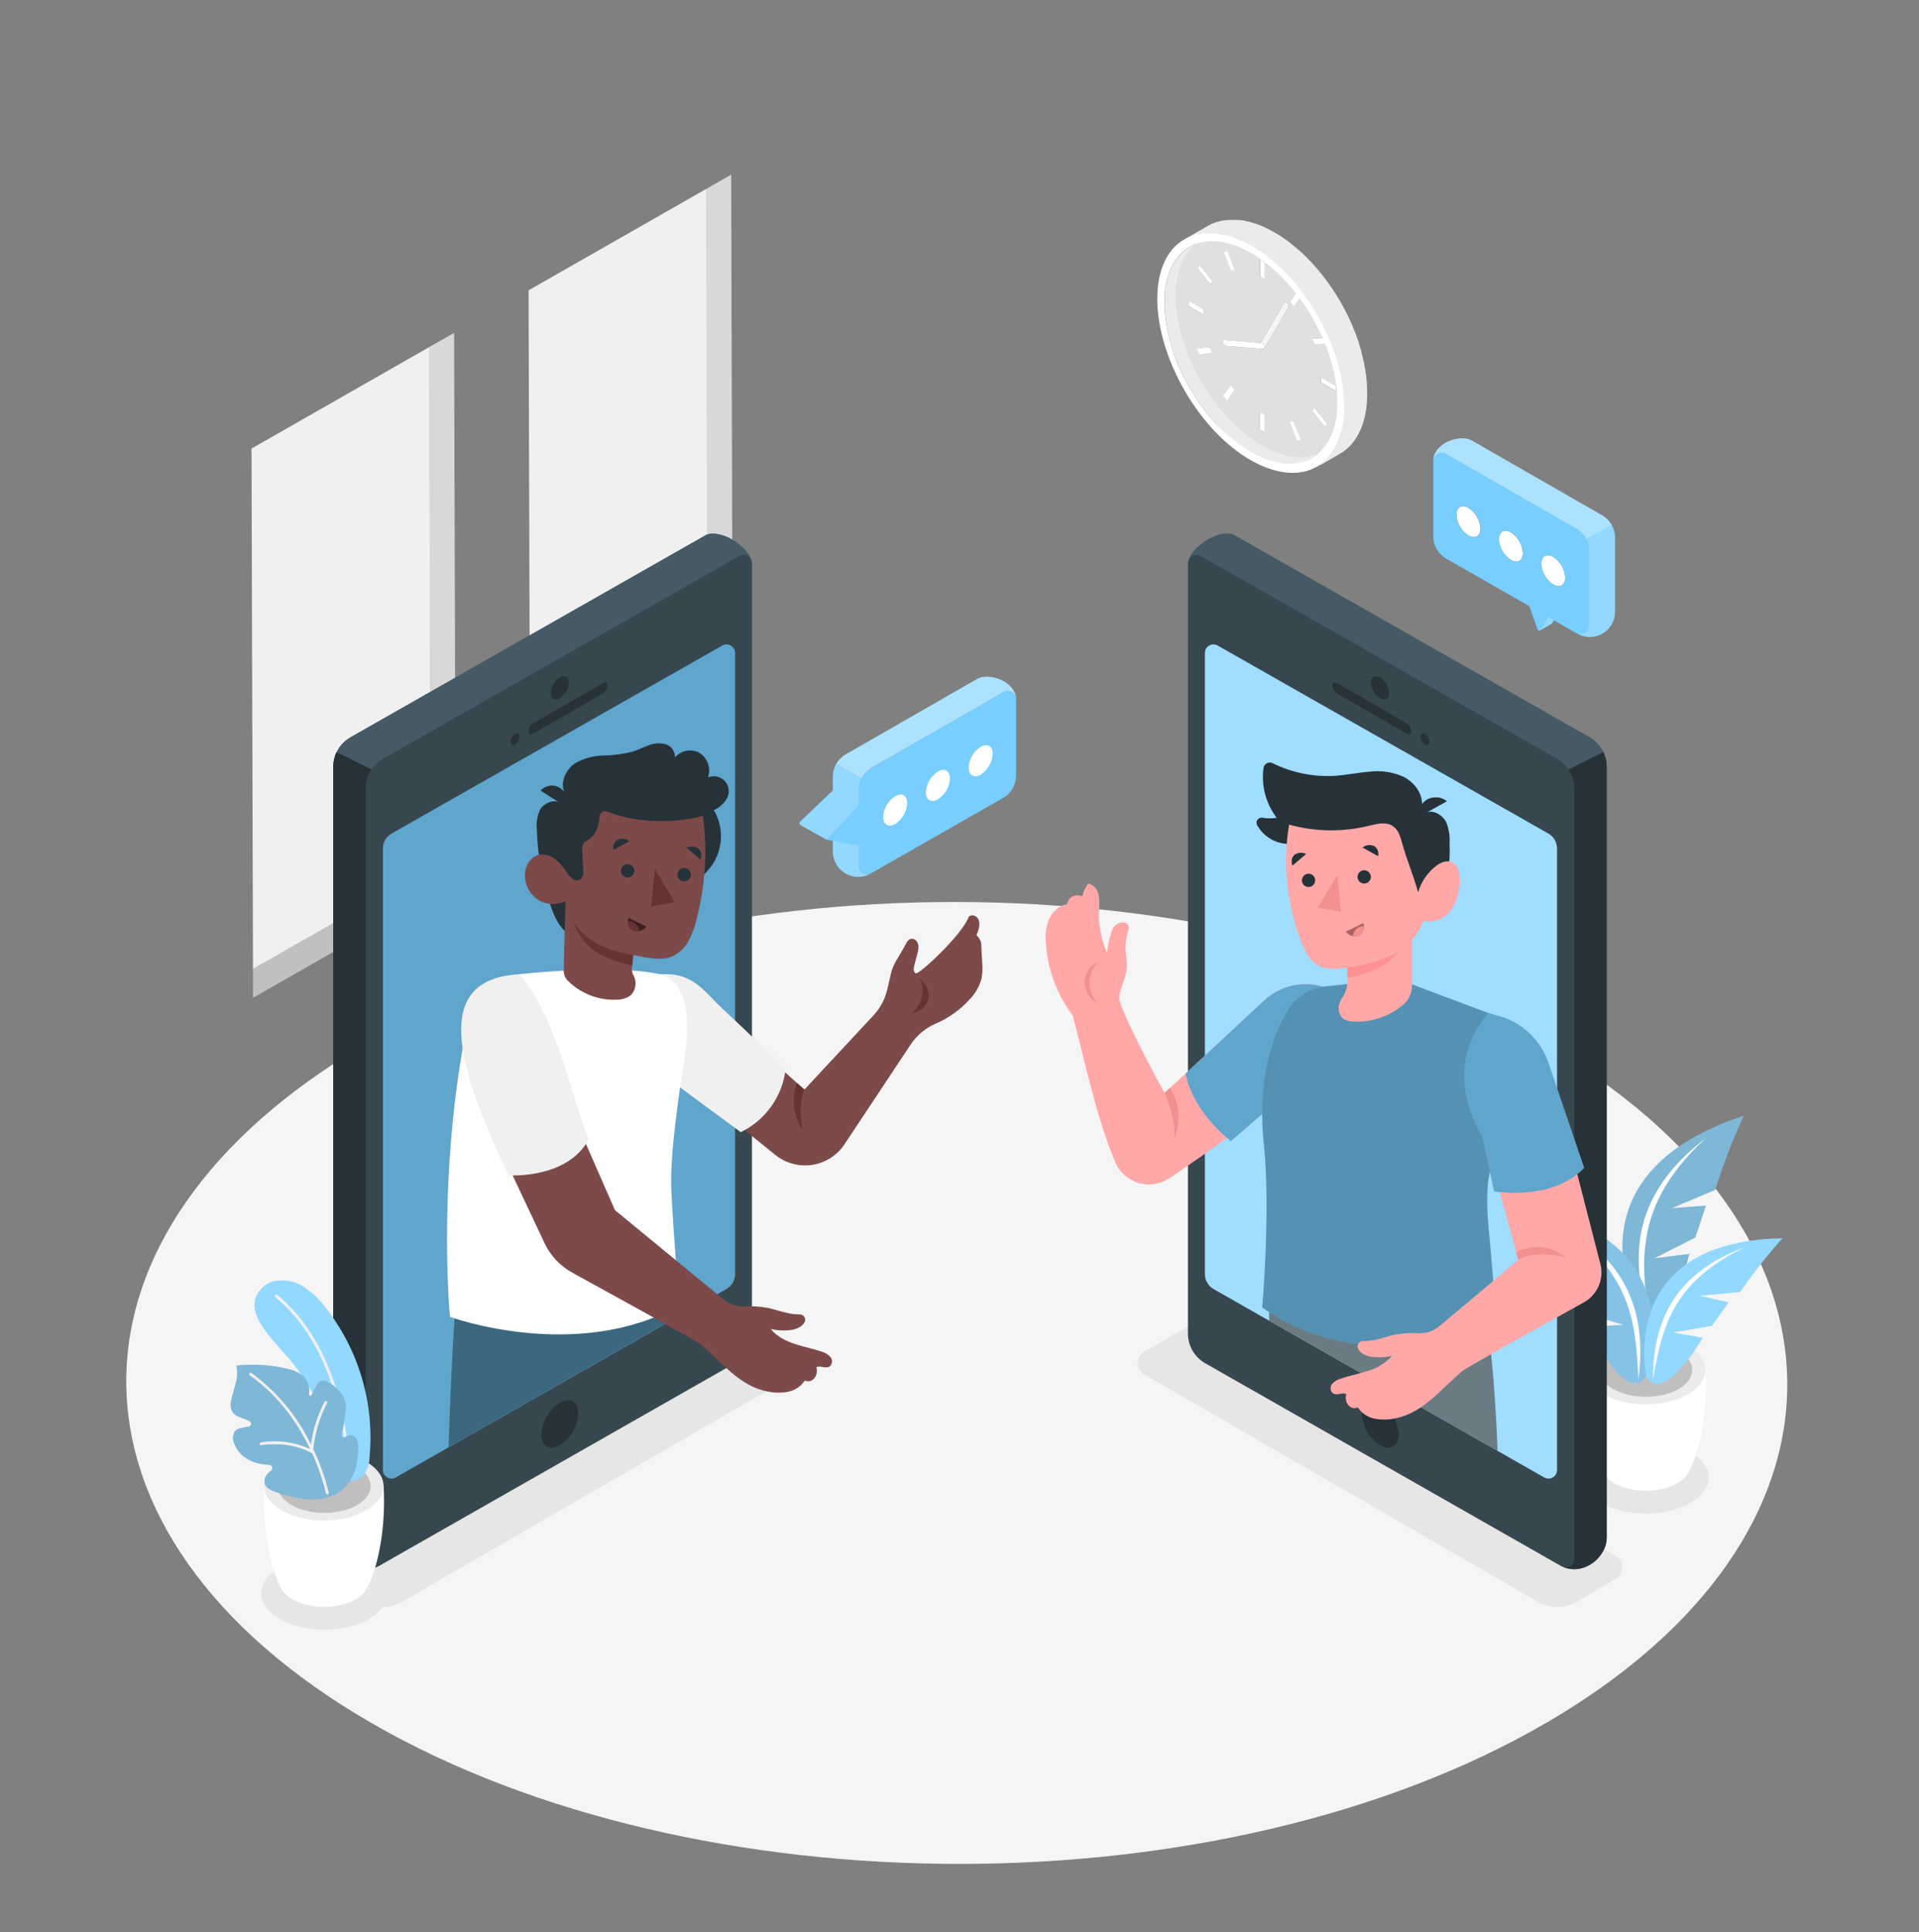 <svg width="144" height="145" viewBox="0 0 144 145" fill="none" xmlns="http://www.w3.org/2000/svg">
    <rect x="0" y="0" width="144" height="145" fill="#808080" stroke="none"/>
    <path
        d="M115.715 78.258C91.304 64.164 51.854 64.164 27.587 78.258C3.32 92.353 3.461 115.203 27.875 129.298C52.289 143.393 91.736 143.393 116.003 129.298C140.27 115.203 140.129 92.35 115.715 78.258Z"
        fill="#F5F5F5" />
    <path
        d="M24.313 116.76L53.818 99.739C54.267 99.48 54.775 99.344 55.293 99.344C55.81 99.344 56.319 99.48 56.767 99.739L59.699 101.435C59.848 101.522 59.971 101.646 60.057 101.795C60.143 101.945 60.188 102.114 60.188 102.286C60.188 102.458 60.143 102.628 60.057 102.777C59.971 102.926 59.848 103.051 59.699 103.137L30.199 120.184C29.748 120.446 29.236 120.584 28.715 120.584C28.193 120.584 27.681 120.446 27.23 120.184L24.304 118.456C24.156 118.369 24.034 118.244 23.949 118.095C23.864 117.946 23.82 117.777 23.821 117.605C23.822 117.434 23.868 117.265 23.954 117.117C24.04 116.969 24.164 116.845 24.313 116.76Z"
        fill="#E6E6E6" />
    <path
        d="M121.248 116.76L91.742 99.739C91.294 99.48 90.785 99.344 90.268 99.344C89.75 99.344 89.241 99.48 88.793 99.739L85.861 101.435C85.712 101.522 85.589 101.646 85.503 101.795C85.417 101.945 85.372 102.114 85.372 102.286C85.372 102.458 85.417 102.628 85.503 102.777C85.589 102.926 85.712 103.051 85.861 103.137L115.373 120.184C115.823 120.446 116.335 120.585 116.856 120.585C117.377 120.585 117.889 120.446 118.339 120.184L121.265 118.456C121.412 118.368 121.534 118.243 121.618 118.093C121.702 117.944 121.745 117.774 121.743 117.603C121.742 117.431 121.695 117.263 121.608 117.115C121.521 116.967 121.397 116.845 121.248 116.76Z"
        fill="#E6E6E6" />
    <path
        d="M126.815 108.924C124.969 107.859 121.985 107.859 120.153 108.924C118.322 109.99 118.327 111.718 120.173 112.783C122.02 113.849 125.003 113.849 126.835 112.783C128.667 111.718 128.661 109.99 126.815 108.924Z"
        fill="#E6E6E6" />
    <path
        d="M27.648 117.635C25.802 116.57 22.818 116.57 20.986 117.635C19.155 118.701 19.16 120.429 21.006 121.494C22.852 122.56 25.836 122.56 27.668 121.494C29.5 120.429 29.479 118.701 27.648 117.635Z"
        fill="#E6E6E6" />
    <path
        d="M52.978 14.187L54.865 13.109L54.983 54.311L54.977 54.313L39.782 62.991L39.776 60.831L39.664 21.787L52.978 14.187Z"
        fill="#F0F0F0" />
    <path opacity="0.1"
        d="M53.09 53.231L52.977 14.187L54.864 13.109L54.982 54.311L54.976 54.313L53.084 53.233L53.09 53.231Z"
        fill="black" />
    <path opacity="0.2" d="M39.776 60.832L53.085 53.234L54.977 54.314L39.782 62.992L39.776 60.832Z"
        fill="black" />
    <path
        d="M32.187 26.059L34.074 24.984L34.192 66.186L34.186 66.189L18.991 74.863L18.985 72.706L18.873 33.662L32.187 26.059Z"
        fill="#F0F0F0" />
    <path opacity="0.1"
        d="M32.3 65.106L32.188 26.059L34.074 24.984L34.192 66.186L34.186 66.189L32.294 65.109L32.3 65.106Z"
        fill="black" />
    <path opacity="0.2" d="M18.985 72.699L32.294 65.102L34.186 66.182L18.991 74.856L18.985 72.699Z"
        fill="black" />
    <path
        d="M91.296 31.848C91.195 31.739 91.095 31.629 90.994 31.514L90.93 31.439C90.766 31.249 90.608 31.056 90.453 30.863C90.435 30.843 90.421 30.82 90.403 30.797C90.28 30.639 90.159 30.474 90.043 30.31L89.992 30.238C89.88 30.077 89.771 29.913 89.663 29.746L89.586 29.628C89.499 29.493 89.416 29.355 89.335 29.213L89.28 29.127C89.188 28.969 89.099 28.808 89.013 28.643L88.949 28.522C88.88 28.392 88.817 28.263 88.753 28.133L88.687 28.003C88.609 27.836 88.531 27.672 88.46 27.505C88.46 27.479 88.439 27.456 88.431 27.433C88.364 27.283 88.304 27.145 88.243 26.981L88.192 26.846C88.125 26.664 88.059 26.486 87.999 26.304C87.999 26.304 87.999 26.275 87.999 26.261C87.938 26.074 87.881 25.887 87.829 25.702L87.797 25.593C87.74 25.377 87.685 25.161 87.639 24.945C87.639 24.899 87.618 24.85 87.607 24.804C87.596 24.758 87.575 24.634 87.561 24.55C87.546 24.467 87.541 24.441 87.532 24.389V24.372C87.518 24.285 87.503 24.199 87.492 24.11C87.48 24.02 87.492 24.006 87.469 23.954C87.446 23.77 87.428 23.583 87.414 23.398C87.414 23.358 87.414 23.32 87.414 23.28C87.414 23.093 87.394 22.903 87.397 22.704C87.397 22.576 87.397 22.449 87.397 22.324C87.397 22.278 87.397 22.235 87.397 22.186L87.414 21.961L87.431 21.823C87.431 21.751 87.431 21.682 87.457 21.613C87.483 21.544 87.472 21.518 87.48 21.469C87.489 21.42 87.5 21.342 87.515 21.279C87.529 21.215 87.535 21.183 87.546 21.135C87.558 21.086 87.572 21.017 87.587 20.962C87.601 20.907 87.613 20.867 87.627 20.821C87.642 20.775 87.659 20.711 87.676 20.659C87.693 20.608 87.708 20.567 87.722 20.524C87.737 20.481 87.757 20.42 87.777 20.371L87.832 20.242C87.852 20.196 87.872 20.147 87.895 20.101C87.918 20.055 87.935 20.02 87.956 19.98C87.976 19.939 87.999 19.887 88.025 19.844C88.05 19.801 88.068 19.769 88.091 19.732C88.114 19.695 88.14 19.648 88.169 19.605L88.241 19.502C88.269 19.461 88.295 19.421 88.324 19.384C88.353 19.346 88.379 19.32 88.405 19.286C88.431 19.251 88.462 19.214 88.494 19.179C88.526 19.145 88.552 19.119 88.581 19.09L88.673 18.992L88.768 18.908C88.799 18.88 88.831 18.848 88.866 18.822C88.9 18.796 88.932 18.77 88.966 18.744L89.07 18.666L89.174 18.6C89.493 18.399 89.845 18.257 90.213 18.18C89.514 18.966 89.102 20.164 89.099 21.702C89.099 21.889 89.099 22.076 89.116 22.278V22.396C89.116 22.58 89.145 22.765 89.171 22.952C89.171 23.004 89.185 23.055 89.191 23.11C89.197 23.165 89.217 23.283 89.231 23.369C89.246 23.456 89.251 23.488 89.263 23.548C89.275 23.608 89.295 23.715 89.312 23.801C89.329 23.888 89.332 23.896 89.341 23.943C89.39 24.159 89.442 24.375 89.502 24.591C89.502 24.628 89.522 24.663 89.531 24.7C89.583 24.884 89.64 25.072 89.701 25.259C89.707 25.273 89.712 25.287 89.715 25.302C89.776 25.483 89.842 25.662 89.908 25.84L89.963 25.979C90.02 26.128 90.084 26.281 90.147 26.431C90.147 26.454 90.167 26.477 90.176 26.503C90.251 26.67 90.326 26.834 90.406 27.001C90.427 27.044 90.447 27.087 90.47 27.131C90.533 27.26 90.599 27.393 90.666 27.522C90.689 27.56 90.709 27.6 90.729 27.64C90.815 27.802 90.905 27.963 91 28.124L91.052 28.214C91.132 28.352 91.219 28.502 91.305 28.625C91.328 28.666 91.354 28.706 91.38 28.744C91.487 28.911 91.597 29.075 91.708 29.236L91.76 29.308C91.878 29.472 91.996 29.636 92.12 29.798L92.169 29.861C92.324 30.06 92.483 30.253 92.647 30.437C92.67 30.463 92.69 30.489 92.713 30.512C92.811 30.627 92.907 30.739 93.001 30.849L93.019 30.869C93.128 30.984 93.24 31.096 93.35 31.209L93.422 31.278C93.569 31.419 93.71 31.566 93.865 31.69L93.906 31.727C94.061 31.865 94.219 31.995 94.381 32.119C94.41 32.145 94.441 32.169 94.473 32.191C94.628 32.312 94.787 32.43 94.948 32.539L95.034 32.597C95.204 32.709 95.374 32.816 95.547 32.917C95.72 33.017 95.835 33.069 95.959 33.138L96.077 33.196L96.385 33.337L96.495 33.383C96.59 33.423 96.688 33.458 96.783 33.493L96.855 33.519C96.973 33.559 97.091 33.596 97.206 33.628L97.408 33.677L97.503 33.7C97.601 33.72 97.698 33.74 97.791 33.755C97.938 33.778 98.079 33.789 98.223 33.798H98.309C98.439 33.798 98.562 33.798 98.686 33.798H98.75C98.85 33.798 98.946 33.786 99.038 33.763H99.127L99.222 33.74C98.991 34.003 98.719 34.225 98.416 34.4L98.381 34.417H98.361C98.283 34.461 98.204 34.5 98.122 34.535L98.038 34.57C97.953 34.605 97.865 34.636 97.776 34.662H97.73C97.626 34.693 97.52 34.718 97.413 34.737H97.33C97.235 34.737 97.14 34.763 97.042 34.771H96.967C96.846 34.771 96.722 34.771 96.596 34.771H96.518H96.313L96.077 34.743L95.927 34.714L95.786 34.688L95.697 34.665H95.671L95.49 34.619C95.374 34.587 95.259 34.553 95.144 34.512L95.072 34.486C94.977 34.452 94.882 34.417 94.784 34.377L94.677 34.331C94.574 34.288 94.47 34.239 94.366 34.19L94.3 34.155L94.248 34.132C94.113 34.063 93.978 33.991 93.839 33.91C93.701 33.83 93.497 33.703 93.327 33.591L93.304 33.573L93.24 33.533C93.079 33.423 92.921 33.305 92.762 33.184C92.742 33.171 92.722 33.155 92.705 33.138L92.673 33.112C92.512 32.989 92.353 32.859 92.198 32.721L92.172 32.698C92.172 32.698 92.172 32.698 92.157 32.698C92.008 32.565 91.869 32.427 91.714 32.286L91.642 32.217C91.53 32.107 91.42 31.992 91.311 31.877L91.296 31.848Z"
        fill="#EBEBEB" />
    <path d="M99.133 28.305V28.705L100.259 29.356V28.956L99.133 28.305Z" fill="white" />
    <path d="M90.017 19.883L89.845 20.128L90.818 21.337L90.994 21.092L90.017 19.883Z" fill="white" />
    <path
        d="M101.212 29.709C101.212 33.83 98.283 35.489 94.697 33.418C91.111 31.347 88.214 26.331 88.226 22.212C88.237 18.094 91.155 16.429 94.752 18.5C98.349 20.57 101.223 25.587 101.212 29.709ZM91.785 25.729C91.811 25.815 91.867 25.89 91.944 25.939C91.965 25.952 91.988 25.961 92.013 25.965L94.772 26.181C94.791 26.186 94.812 26.185 94.83 26.177C94.848 26.169 94.864 26.155 94.873 26.137L96.678 23.082C96.695 23.027 96.697 22.969 96.683 22.914C96.67 22.859 96.641 22.808 96.601 22.768C96.579 22.742 96.554 22.72 96.526 22.702C96.462 22.667 96.399 22.67 96.37 22.725L94.593 25.734L91.872 25.518C91.785 25.518 91.742 25.608 91.779 25.729M97.082 23.03L97.658 22.232L97.37 21.861L96.794 22.656L97.082 23.03ZM97.318 33.084L97.606 33.058L97.056 31.604L96.768 31.63L97.329 33.07M89.997 26.595L90.976 26.512L90.806 26.066L89.827 26.149L89.997 26.595ZM99.423 32.036L99.596 31.791L98.62 30.578L98.447 30.823L99.423 32.036ZM90.017 19.885L89.844 20.13L90.818 21.339L90.993 21.095L90.017 19.885ZM98.634 25.844L99.613 25.76L99.44 25.317L98.461 25.4L98.634 25.844ZM92.114 18.834L91.826 18.86L92.387 20.3L92.675 20.274L92.099 18.834M92.067 30.066L92.644 29.271L92.356 28.899L91.779 29.694L92.067 30.066ZM90.291 23.62V23.211L89.162 22.561V22.964L90.288 23.615M100.241 28.96L99.115 28.309V28.709L100.241 29.36V28.957M94.513 32.226L94.858 32.425V31.129L94.513 30.93V32.226ZM94.893 19.692L94.547 19.493V20.789L94.893 20.991V19.692Z"
        fill="#E0E0E0" />
    <path d="M94.564 19.492L94.561 20.788L94.907 20.987L94.91 19.691L94.564 19.492Z" fill="white" />
    <path d="M97.355 21.859L96.788 22.654L97.088 23.029L97.655 22.231L97.355 21.859Z" fill="white" />
    <path d="M99.441 25.328L98.462 25.412L98.635 25.855L99.614 25.772L99.441 25.328Z" fill="white" />
    <path d="M98.62 30.578L98.447 30.823L99.424 32.035L99.596 31.791L98.62 30.578Z" fill="white" />
    <path d="M97.065 31.609L96.763 31.635L97.324 33.084L97.624 33.058L97.065 31.609Z" fill="white" />
    <path d="M94.533 30.93L94.53 32.226L94.876 32.424L94.879 31.128L94.533 30.93Z" fill="white" />
    <path d="M92.353 28.891L91.785 29.686L92.082 30.057L92.649 29.262L92.353 28.891Z" fill="white" />
    <path d="M90.806 26.062L89.827 26.146L90 26.592L90.976 26.509L90.806 26.062Z" fill="white" />
    <path d="M89.18 22.562V22.963L90.306 23.614L90.309 23.213L89.18 22.562Z" fill="white" />
    <path d="M92.114 18.836L91.814 18.862L92.376 20.311L92.676 20.285L92.114 18.836Z" fill="white" />
    <path
        d="M94.721 25.758C94.699 25.746 94.676 25.738 94.651 25.735H94.594L91.872 25.516C91.786 25.516 91.743 25.605 91.78 25.726C91.806 25.813 91.862 25.887 91.939 25.936C91.96 25.949 91.983 25.958 92.008 25.962L94.767 26.178H94.781C94.87 26.178 94.911 26.092 94.873 25.968C94.847 25.883 94.793 25.809 94.721 25.758Z"
        fill="white" />
    <path
        d="M96.526 22.702C96.463 22.668 96.4 22.671 96.371 22.725L94.594 25.735H94.651C94.675 25.739 94.699 25.747 94.721 25.758C94.796 25.808 94.851 25.882 94.879 25.968C94.916 26.092 94.879 26.187 94.787 26.178H94.772C94.791 26.184 94.812 26.183 94.83 26.175C94.849 26.167 94.864 26.153 94.873 26.135L96.679 23.08C96.696 23.025 96.698 22.967 96.684 22.912C96.67 22.856 96.642 22.806 96.601 22.766C96.58 22.741 96.554 22.72 96.526 22.702Z"
        fill="#F5F5F5" />
    <path
        d="M99.164 34.785C99.199 34.759 99.236 34.736 99.271 34.707L99.377 34.612C99.412 34.58 99.447 34.554 99.478 34.523L99.579 34.416L99.674 34.318L99.769 34.203L99.856 34.096C99.887 34.056 99.913 34.016 99.945 33.973C99.976 33.929 99.999 33.898 100.025 33.857C100.051 33.817 100.08 33.768 100.106 33.722L100.181 33.598C100.207 33.552 100.23 33.503 100.253 33.454C100.276 33.405 100.299 33.368 100.319 33.325C100.339 33.281 100.365 33.221 100.388 33.169C100.411 33.117 100.429 33.077 100.446 33.031L100.506 32.864L100.558 32.72C100.575 32.662 100.593 32.605 100.607 32.544C100.622 32.484 100.639 32.443 100.653 32.392C100.668 32.34 100.682 32.27 100.694 32.207C100.705 32.144 100.719 32.103 100.731 32.049C100.743 31.994 100.754 31.916 100.766 31.847C100.777 31.778 100.786 31.744 100.794 31.689C100.803 31.634 100.812 31.533 100.82 31.458C100.829 31.384 100.835 31.36 100.84 31.311L100.858 31.047C100.858 31.003 100.858 30.963 100.858 30.92C100.858 30.785 100.858 30.649 100.858 30.511C100.858 30.309 100.858 30.105 100.838 29.9C100.839 29.888 100.839 29.875 100.838 29.863C100.823 29.633 100.803 29.405 100.774 29.172C100.774 29.146 100.774 29.12 100.774 29.094C100.757 28.97 100.74 28.846 100.719 28.72L100.685 28.529L100.633 28.241C100.633 28.227 100.633 28.213 100.633 28.198C100.525 27.683 100.388 27.175 100.224 26.675C99.996 25.996 99.723 25.333 99.406 24.69L99.386 24.647C99.207 24.284 99.017 23.924 98.81 23.573C98.793 23.541 98.773 23.51 98.752 23.478C98.66 23.32 98.564 23.165 98.464 23.011C98.441 22.977 98.421 22.939 98.395 22.902C98.13 22.49 97.851 22.093 97.552 21.71C97.263 21.335 96.952 20.972 96.633 20.633C96.512 20.503 96.388 20.376 96.261 20.249L96.201 20.192C96.04 20.033 95.872 19.878 95.705 19.728L95.685 19.711C95.51 19.555 95.331 19.423 95.15 19.265L95.052 19.19C94.882 19.057 94.709 18.933 94.533 18.812H94.513C94.404 18.737 94.291 18.665 94.179 18.596C94.067 18.527 93.986 18.475 93.891 18.421C93.741 18.334 93.603 18.254 93.448 18.182H93.433C93.008 17.965 92.564 17.791 92.105 17.66L91.982 17.629L91.789 17.582L91.656 17.559L91.478 17.525H91.46H91.331L91.1 17.502H91.008C90.841 17.492 90.674 17.492 90.507 17.502H90.438C90.331 17.502 90.228 17.522 90.127 17.539C89.98 17.563 89.835 17.595 89.692 17.634H89.669H89.64C89.545 17.663 89.45 17.698 89.352 17.732L89.309 17.75C89.18 17.803 89.054 17.865 88.932 17.934L90.66 16.934L90.697 16.912L90.743 16.889C90.827 16.842 90.913 16.802 91.002 16.762L91.051 16.739H91.092C91.195 16.698 91.299 16.658 91.408 16.626H91.423C91.538 16.592 91.656 16.566 91.774 16.543C91.788 16.544 91.801 16.544 91.814 16.543H91.872C91.976 16.526 92.082 16.514 92.189 16.505H92.241H92.258C92.393 16.498 92.529 16.498 92.664 16.505C92.677 16.504 92.691 16.504 92.704 16.505H92.837H92.929L93.217 16.54C93.321 16.54 93.424 16.575 93.531 16.598L93.632 16.623C93.701 16.623 93.767 16.652 93.833 16.672H93.854C93.977 16.707 94.104 16.744 94.231 16.788L94.309 16.817C94.412 16.854 94.516 16.891 94.62 16.934L94.66 16.952L94.738 16.986C94.847 17.032 94.96 17.084 95.072 17.139L95.198 17.2C95.345 17.274 95.487 17.352 95.642 17.439C95.798 17.525 96.014 17.663 96.195 17.787L96.29 17.848C96.463 17.968 96.636 18.092 96.806 18.225L96.903 18.3C97.076 18.438 97.249 18.588 97.416 18.726L97.459 18.763C97.624 18.907 97.782 19.051 97.94 19.21L97.986 19.256L98.018 19.285C98.136 19.406 98.257 19.526 98.375 19.653L98.392 19.673C98.505 19.791 98.614 19.913 98.724 20.039L98.755 20.074C98.767 20.09 98.779 20.105 98.793 20.12C98.968 20.324 99.141 20.532 99.308 20.748L99.323 20.765L99.36 20.817C99.493 20.99 99.625 21.165 99.752 21.347L99.789 21.398L99.806 21.424C99.93 21.6 100.048 21.776 100.164 21.954C100.164 21.972 100.187 21.989 100.195 22.006L100.244 22.084C100.336 22.231 100.429 22.372 100.515 22.527L100.558 22.599L100.575 22.625L100.863 23.147C100.87 23.162 100.878 23.176 100.887 23.19L100.93 23.276C101.005 23.417 101.074 23.564 101.143 23.7L101.189 23.786C101.189 23.803 101.189 23.823 101.212 23.841C101.298 24.019 101.382 24.198 101.46 24.379C101.461 24.385 101.461 24.391 101.46 24.397C101.469 24.414 101.476 24.433 101.483 24.451C101.555 24.616 101.621 24.78 101.687 24.947C101.687 24.973 101.707 24.998 101.719 25.024C101.73 25.05 101.733 25.07 101.742 25.094C101.817 25.287 101.886 25.482 101.952 25.67C101.954 25.68 101.954 25.691 101.952 25.701C102.018 25.903 102.079 26.105 102.136 26.309C102.146 26.333 102.154 26.358 102.159 26.384C102.16 26.397 102.16 26.411 102.159 26.424C102.223 26.66 102.28 26.894 102.332 27.127C102.336 27.148 102.341 27.169 102.347 27.19L102.364 27.279C102.383 27.372 102.4 27.468 102.416 27.567L102.45 27.758C102.468 27.853 102.479 27.948 102.494 28.046C102.494 28.089 102.508 28.132 102.514 28.178C102.519 28.224 102.514 28.201 102.514 28.213C102.54 28.414 102.56 28.616 102.574 28.814C102.574 28.858 102.574 28.898 102.574 28.941C102.574 29.146 102.594 29.35 102.594 29.552C102.594 31.764 101.808 33.322 100.547 34.053L98.819 35.053L98.928 34.983C98.966 34.961 99.003 34.937 99.038 34.911C99.083 34.873 99.126 34.83 99.164 34.785Z"
        fill="#EBEBEB" />
    <path
        d="M86.841 22.409C86.841 26.861 89.96 32.287 93.836 34.525C95.852 35.677 97.655 35.758 98.94 34.946C98.977 34.922 99.015 34.9 99.049 34.874C99.089 34.847 99.128 34.819 99.164 34.787C99.199 34.761 99.236 34.738 99.271 34.709L99.377 34.614C99.412 34.583 99.447 34.557 99.478 34.525L99.579 34.419L99.674 34.321L99.769 34.205L99.856 34.099C99.887 34.059 99.913 34.018 99.945 33.975C99.977 33.932 99.999 33.9 100.025 33.86C100.051 33.819 100.08 33.77 100.106 33.724L100.181 33.601C100.207 33.554 100.23 33.506 100.253 33.457C100.276 33.408 100.299 33.37 100.319 33.327C100.339 33.284 100.365 33.223 100.388 33.172C100.411 33.12 100.429 33.079 100.446 33.033L100.506 32.866L100.558 32.722C100.576 32.665 100.593 32.607 100.607 32.547C100.622 32.486 100.639 32.446 100.653 32.394C100.668 32.342 100.682 32.273 100.694 32.21C100.705 32.146 100.72 32.106 100.731 32.051C100.743 31.996 100.754 31.919 100.766 31.85C100.777 31.78 100.786 31.746 100.794 31.691C100.803 31.636 100.812 31.536 100.82 31.461C100.829 31.386 100.835 31.363 100.841 31.314L100.858 31.049C100.858 31.006 100.858 30.965 100.858 30.922C100.858 30.787 100.858 30.651 100.858 30.513C100.858 30.312 100.858 30.107 100.838 29.903V29.877C100.823 29.646 100.803 29.419 100.774 29.186C100.774 29.16 100.774 29.134 100.774 29.108C100.757 28.984 100.74 28.86 100.72 28.733L100.685 28.543L100.633 28.255C100.633 28.238 100.633 28.224 100.633 28.209C100.525 27.691 100.388 27.18 100.224 26.677C99.996 25.998 99.723 25.335 99.406 24.693L99.386 24.65C99.207 24.287 99.017 23.927 98.81 23.575C98.793 23.544 98.773 23.512 98.752 23.48C98.66 23.323 98.564 23.167 98.465 23.014C98.442 22.979 98.421 22.942 98.395 22.904C98.13 22.492 97.851 22.095 97.552 21.712C97.263 21.338 96.953 20.975 96.633 20.635C96.512 20.505 96.388 20.378 96.261 20.252L96.201 20.194C96.04 20.036 95.873 19.88 95.706 19.73L95.685 19.713C95.51 19.558 95.331 19.425 95.15 19.267L95.052 19.192C94.882 19.059 94.709 18.936 94.533 18.815H94.513C94.404 18.74 94.291 18.668 94.179 18.599C94.067 18.53 93.986 18.478 93.891 18.423C93.741 18.337 93.603 18.256 93.448 18.184H93.433C93.008 17.968 92.564 17.793 92.106 17.663L91.979 17.631L91.786 17.585C91.74 17.585 91.694 17.568 91.647 17.559L91.469 17.524L91.322 17.507L91.092 17.484H91.002C90.835 17.474 90.668 17.474 90.501 17.484H90.421C90.314 17.484 90.21 17.504 90.11 17.522C89.963 17.545 89.818 17.577 89.675 17.617L89.623 17.634C89.528 17.663 89.433 17.697 89.335 17.732L89.286 17.752C89.157 17.806 89.031 17.867 88.909 17.936C87.633 18.645 86.847 20.188 86.841 22.409ZM91.311 31.873L91.29 31.85C91.19 31.74 91.089 31.631 90.988 31.515L90.925 31.441C90.76 31.25 90.602 31.058 90.447 30.865C90.429 30.844 90.415 30.821 90.398 30.798C90.274 30.64 90.153 30.476 90.038 30.312L89.986 30.24C89.874 30.078 89.765 29.914 89.657 29.747L89.58 29.629C89.493 29.495 89.41 29.356 89.329 29.214L89.274 29.128C89.182 28.971 89.093 28.809 89.007 28.644L88.943 28.523C88.874 28.394 88.811 28.264 88.747 28.134L88.681 28.005C88.603 27.838 88.526 27.674 88.454 27.506C88.454 27.481 88.433 27.458 88.425 27.434C88.359 27.285 88.298 27.146 88.238 26.982L88.186 26.847C88.12 26.666 88.053 26.487 87.993 26.306C87.993 26.306 87.993 26.277 87.993 26.262C87.932 26.075 87.875 25.888 87.823 25.704L87.791 25.594C87.734 25.378 87.679 25.162 87.633 24.946C87.633 24.9 87.613 24.851 87.601 24.805C87.59 24.759 87.57 24.635 87.555 24.552C87.541 24.468 87.535 24.442 87.526 24.39C87.509 24.295 87.495 24.203 87.483 24.102C87.472 24.002 87.483 23.999 87.46 23.947C87.437 23.762 87.42 23.575 87.405 23.391C87.405 23.351 87.405 23.313 87.405 23.273C87.405 23.086 87.385 22.896 87.388 22.697C87.388 22.568 87.388 22.442 87.388 22.317C87.388 22.271 87.388 22.227 87.388 22.178L87.405 21.954L87.423 21.816C87.423 21.744 87.423 21.674 87.448 21.605C87.474 21.536 87.463 21.51 87.472 21.461C87.48 21.412 87.492 21.335 87.506 21.271C87.52 21.208 87.526 21.176 87.538 21.127C87.549 21.078 87.564 21.009 87.578 20.954C87.593 20.9 87.604 20.86 87.618 20.813C87.633 20.767 87.65 20.704 87.667 20.652C87.685 20.6 87.699 20.56 87.713 20.517C87.728 20.474 87.748 20.413 87.768 20.364L87.823 20.235C87.843 20.188 87.863 20.14 87.886 20.093C87.909 20.047 87.927 20.013 87.947 19.972C87.967 19.932 87.99 19.88 88.016 19.837C88.042 19.794 88.059 19.762 88.082 19.725C88.105 19.687 88.131 19.641 88.16 19.598L88.232 19.494C88.261 19.454 88.287 19.414 88.315 19.376C88.344 19.339 88.37 19.313 88.396 19.278C88.422 19.244 88.454 19.206 88.485 19.172C88.517 19.137 88.543 19.111 88.572 19.082L88.664 18.985L88.759 18.901C88.791 18.872 88.822 18.841 88.857 18.815C88.891 18.789 88.923 18.763 88.958 18.737L89.061 18.659L89.165 18.593C89.484 18.392 89.836 18.25 90.205 18.172C91.25 17.951 92.509 18.195 93.882 18.985C97.468 21.052 100.368 26.072 100.357 30.194C100.357 31.729 99.942 32.924 99.245 33.71C99.014 33.972 98.742 34.195 98.439 34.37L98.404 34.387C98.318 34.433 98.231 34.476 98.139 34.516L98.055 34.551C97.97 34.586 97.882 34.617 97.793 34.643H97.747C97.641 34.674 97.534 34.699 97.425 34.718H97.341C97.246 34.718 97.151 34.744 97.053 34.753H96.978C96.855 34.753 96.731 34.753 96.601 34.753H96.523H96.316L96.08 34.724L95.93 34.695L95.789 34.669L95.674 34.64L95.492 34.594C95.252 34.528 95.017 34.447 94.787 34.352L94.68 34.306C94.556 34.252 94.43 34.194 94.303 34.13L94.251 34.108C94.116 34.038 93.98 33.966 93.842 33.886C93.704 33.805 93.499 33.678 93.329 33.566L93.306 33.549C93.105 33.413 92.903 33.261 92.707 33.114L92.676 33.088C92.506 32.956 92.339 32.82 92.175 32.673C92.175 32.673 92.175 32.673 92.16 32.673C92.01 32.541 91.872 32.403 91.717 32.261L91.645 32.192C91.529 32.103 91.42 31.988 91.311 31.873Z"
        fill="white" />
    <path
        d="M63.469 56.606L73.336 50.944C74.2 50.448 76.248 51.119 76.248 52.508C76.247 52.395 76.218 52.285 76.161 52.187C76.105 52.09 76.024 52.009 75.927 51.953C75.829 51.896 75.719 51.867 75.606 51.866C75.494 51.866 75.383 51.896 75.286 51.952L65.416 57.614C65.093 57.803 64.832 58.084 64.667 58.42L62.752 57.331C62.921 57.029 63.169 56.778 63.469 56.606Z"
        fill="#77CEFF" />
    <path
        d="M64.667 58.417C64.526 58.683 64.451 58.98 64.448 59.281V64.951C64.448 65.064 64.478 65.174 64.534 65.272C64.59 65.369 64.671 65.45 64.769 65.506C64.866 65.563 64.977 65.592 65.089 65.593C65.201 65.593 65.312 65.563 65.41 65.507C65.125 65.687 64.798 65.788 64.462 65.799C64.125 65.811 63.792 65.733 63.495 65.574C63.199 65.415 62.95 65.179 62.775 64.892C62.599 64.606 62.502 64.277 62.495 63.941V58.273C62.495 57.941 62.582 57.616 62.746 57.328L64.667 58.417Z"
        fill="#77CEFF" />
    <path opacity="0.4"
        d="M63.469 56.606L73.336 50.944C74.2 50.448 76.248 51.119 76.248 52.508C76.247 52.395 76.218 52.285 76.161 52.187C76.105 52.09 76.024 52.009 75.927 51.953C75.829 51.896 75.719 51.867 75.606 51.866C75.494 51.866 75.383 51.896 75.286 51.952L65.416 57.614C65.093 57.803 64.832 58.084 64.667 58.42L62.752 57.331C62.921 57.029 63.169 56.778 63.469 56.606Z"
        fill="white" />
    <path opacity="0.2"
        d="M64.667 58.417C64.526 58.683 64.451 58.98 64.448 59.281V64.951C64.448 65.064 64.478 65.174 64.534 65.272C64.59 65.369 64.671 65.45 64.769 65.506C64.866 65.563 64.977 65.592 65.089 65.593C65.201 65.593 65.312 65.563 65.41 65.507C65.125 65.687 64.798 65.788 64.462 65.799C64.125 65.811 63.792 65.733 63.495 65.574C63.199 65.415 62.95 65.179 62.775 64.892C62.599 64.606 62.502 64.277 62.495 63.941V58.273C62.495 57.941 62.582 57.616 62.746 57.328L64.667 58.417Z"
        fill="white" />
    <path
        d="M75.286 51.952L65.416 57.614C65.122 57.783 64.878 58.027 64.708 58.32C64.538 58.613 64.449 58.946 64.448 59.285V64.956C64.448 65.068 64.478 65.179 64.534 65.276C64.591 65.373 64.672 65.454 64.769 65.51C64.867 65.567 64.977 65.597 65.09 65.597C65.202 65.597 65.313 65.567 65.41 65.511L75.277 59.875C75.572 59.706 75.817 59.463 75.987 59.169C76.158 58.875 76.247 58.542 76.248 58.202V52.508C76.247 52.396 76.218 52.285 76.161 52.188C76.105 52.09 76.024 52.01 75.927 51.953C75.829 51.897 75.719 51.867 75.606 51.867C75.494 51.867 75.383 51.896 75.286 51.952Z"
        fill="#77CEFF" />
    <path
        d="M62.075 63.02L64.445 63.463V60.422L61.991 62.743C61.969 62.764 61.954 62.79 61.946 62.819C61.938 62.848 61.939 62.879 61.947 62.907C61.956 62.936 61.972 62.962 61.995 62.982C62.017 63.001 62.045 63.015 62.075 63.02Z"
        fill="#77CEFF" />
    <path
        d="M73.587 56.045C73.323 56.215 73.104 56.446 72.947 56.718C72.79 56.99 72.699 57.295 72.683 57.608C72.683 58.184 73.092 58.412 73.596 58.124C73.858 57.953 74.076 57.722 74.232 57.451C74.388 57.18 74.478 56.876 74.494 56.563C74.494 55.987 74.085 55.76 73.587 56.045Z"
        fill="white" />
    <path
        d="M70.378 57.898C70.114 58.068 69.894 58.299 69.737 58.571C69.58 58.843 69.489 59.148 69.474 59.462C69.474 60.038 69.883 60.265 70.384 59.974C70.647 59.804 70.865 59.574 71.022 59.303C71.179 59.031 71.269 58.727 71.285 58.413C71.285 57.837 70.876 57.61 70.378 57.898Z"
        fill="white" />
    <path
        d="M67.17 59.751C66.907 59.922 66.689 60.152 66.532 60.423C66.375 60.694 66.285 60.999 66.269 61.312C66.269 61.888 66.675 62.118 67.176 61.827C67.439 61.657 67.658 61.427 67.815 61.156C67.971 60.884 68.061 60.579 68.077 60.266C68.074 59.69 67.68 59.46 67.17 59.751Z"
        fill="white" />
    <path
        d="M64.445 60.427L62.496 59.312L60.045 61.657C60.026 61.674 60.011 61.696 60.002 61.72C59.994 61.744 59.99 61.77 59.993 61.795C59.996 61.821 60.005 61.845 60.019 61.867C60.033 61.888 60.051 61.906 60.074 61.919L62.015 63.005L64.445 60.427Z"
        fill="#77CEFF" />
    <path opacity="0.2"
        d="M64.445 60.427L62.496 59.312L60.045 61.657C60.026 61.674 60.011 61.696 60.002 61.72C59.994 61.744 59.99 61.77 59.993 61.795C59.996 61.821 60.005 61.845 60.019 61.867C60.033 61.888 60.051 61.906 60.074 61.919L62.015 63.005L64.445 60.427Z"
        fill="white" />
    <path
        d="M110.189 38.116C110.451 38.285 110.669 38.514 110.825 38.784C110.982 39.053 111.073 39.356 111.09 39.668C111.09 40.244 110.681 40.466 110.183 40.178C109.922 40.008 109.705 39.78 109.55 39.51C109.395 39.241 109.306 38.939 109.29 38.628C109.29 38.055 109.696 37.831 110.189 38.116Z"
        fill="white" />
    <path
        d="M113.374 39.952C113.636 40.121 113.854 40.35 114.011 40.62C114.167 40.889 114.257 41.193 114.273 41.504C114.273 42.08 113.867 42.302 113.368 42.014C113.108 41.844 112.891 41.616 112.736 41.346C112.581 41.077 112.491 40.775 112.476 40.464C112.476 39.897 112.896 39.664 113.374 39.952Z"
        fill="white" />
    <path
        d="M116.553 43.859C116.292 43.69 116.075 43.461 115.919 43.192C115.764 42.923 115.674 42.62 115.657 42.31C115.657 41.734 116.06 41.509 116.559 41.797C116.82 41.965 117.037 42.193 117.192 42.462C117.347 42.731 117.436 43.033 117.451 43.344C117.451 43.917 117.051 44.144 116.553 43.859Z"
        fill="white" />
    <path
        d="M107.551 34.604V40.255C107.551 40.592 107.64 40.922 107.809 41.213C107.978 41.505 108.221 41.746 108.513 41.914L116.07 46.234L114.765 45.488L115.39 47.265C115.4 47.29 115.419 47.311 115.444 47.323C115.468 47.335 115.497 47.337 115.523 47.328C115.632 47.27 116.125 47.006 116.404 46.821H116.424C116.434 46.816 116.443 46.809 116.45 46.801L116.603 46.55L118.305 47.524C118.587 47.698 118.91 47.795 119.242 47.804C119.574 47.814 119.902 47.736 120.194 47.578C120.486 47.42 120.731 47.189 120.905 46.906C121.079 46.624 121.175 46.3 121.185 45.969V40.327C121.183 39.998 121.097 39.676 120.934 39.391C120.767 39.09 120.521 38.841 120.223 38.671L110.431 33.052C109.581 32.559 107.551 33.228 107.551 34.604ZM115.658 42.308C115.658 41.732 116.061 41.508 116.559 41.796C116.821 41.964 117.038 42.192 117.193 42.461C117.348 42.73 117.437 43.032 117.452 43.342C117.452 43.918 117.052 44.143 116.554 43.858C116.293 43.688 116.076 43.46 115.92 43.19C115.764 42.921 115.675 42.619 115.658 42.308ZM112.49 40.468C112.49 39.892 112.896 39.67 113.389 39.955C113.651 40.124 113.869 40.353 114.025 40.623C114.181 40.893 114.271 41.196 114.287 41.508C114.287 42.084 113.881 42.305 113.383 42.017C113.119 41.85 112.9 41.622 112.742 41.352C112.584 41.083 112.493 40.78 112.476 40.468H112.49ZM109.305 38.63C109.305 38.054 109.711 37.833 110.203 38.118C110.465 38.287 110.683 38.516 110.84 38.786C110.997 39.056 111.087 39.359 111.105 39.67C111.105 40.246 110.696 40.468 110.198 40.18C109.934 40.012 109.715 39.784 109.557 39.515C109.399 39.245 109.308 38.942 109.29 38.63H109.305Z"
        fill="#77CEFF" />
    <path opacity="0.2"
        d="M116.45 46.786C116.443 46.794 116.434 46.801 116.424 46.806H116.404C116.116 46.991 115.632 47.256 115.522 47.313C115.535 47.311 115.547 47.306 115.557 47.298C115.568 47.291 115.577 47.281 115.583 47.27L116.191 46.288L116.07 46.219L116.602 46.524L116.45 46.786Z"
        fill="white" />
    <path opacity="0.4"
        d="M119.041 40.468C118.919 40.221 118.745 40.003 118.531 39.829C118.458 39.771 118.381 39.718 118.301 39.67L108.509 34.054C108.412 33.999 108.303 33.97 108.191 33.97C108.08 33.97 107.971 33.999 107.874 34.055C107.778 34.111 107.697 34.191 107.641 34.287C107.586 34.383 107.556 34.493 107.556 34.604C107.556 33.228 109.586 32.559 110.436 33.052L120.228 38.671C120.526 38.841 120.772 39.09 120.939 39.391L119.041 40.468Z"
        fill="white" />
    <path opacity="0.2"
        d="M119.257 46.956V41.329C119.262 41.254 119.262 41.179 119.257 41.104C119.227 40.883 119.159 40.669 119.056 40.471L120.957 39.391C121.119 39.676 121.205 39.998 121.207 40.327V45.954C121.198 46.286 121.101 46.609 120.927 46.892C120.753 47.174 120.508 47.406 120.216 47.563C119.924 47.721 119.596 47.799 119.264 47.79C118.933 47.78 118.61 47.684 118.327 47.509C118.423 47.559 118.531 47.584 118.639 47.581C118.747 47.578 118.853 47.547 118.946 47.492C119.039 47.437 119.117 47.358 119.171 47.264C119.226 47.171 119.255 47.065 119.257 46.956Z"
        fill="white" />
    <path
        d="M127.962 102.805L123.495 102.934L119.025 102.805C118.835 105.82 119.423 108.896 120.235 110.399C120.427 110.785 120.737 111.099 121.119 111.298C122.438 112.058 124.575 112.058 125.88 111.298C126.269 111.096 126.58 110.771 126.764 110.373C127.585 108.864 128.161 105.806 127.962 102.805Z"
        fill="white" />
    <path
        d="M126.642 100.969C128.393 101.98 128.405 103.619 126.665 104.63C124.926 105.64 122.095 105.64 120.343 104.63C118.592 103.619 118.584 101.98 120.323 100.969C122.063 99.958 124.894 99.958 126.642 100.969Z"
        fill="#EBEBEB" />
    <path
        d="M125.951 101.373C127.316 102.162 127.325 103.441 125.969 104.227C124.612 105.013 122.403 105.016 121.038 104.227C119.673 103.438 119.664 102.162 121.021 101.373C122.377 100.584 124.586 100.584 125.951 101.373Z"
        fill="#E0E0E0" />
    <g opacity="0.15">
        <path
            d="M125.951 101.373C127.316 102.162 127.325 103.441 125.969 104.227C124.612 105.013 122.403 105.016 121.038 104.227C119.673 103.438 119.664 102.162 121.021 101.373C122.377 100.584 124.586 100.584 125.951 101.373Z"
            fill="black" />
    </g>
    <path
        d="M130.841 83.734C120.761 87.032 120.681 93.768 122.95 98.566C123.526 99.537 125.254 100.058 126.763 94.091L124.128 94.431L127.21 92.867L128.01 90.474L125.441 90.666L128.702 89.293C129.3 87.398 130.015 85.542 130.841 83.734Z"
        fill="#77CEFF" />
    <path opacity="0.2"
        d="M130.841 83.734C120.761 87.032 120.681 93.768 122.95 98.566C123.526 99.537 125.254 100.058 126.763 94.091L124.128 94.431L127.21 92.867L128.01 90.474L125.441 90.666L128.702 89.293C129.3 87.398 130.015 85.542 130.841 83.734Z"
        fill="black" />
    <path opacity="0.2"
        d="M130.841 83.734C120.761 87.032 120.681 93.768 122.95 98.566C123.526 99.537 125.254 100.058 126.763 94.091L124.128 94.431L127.21 92.867L128.01 90.474L125.441 90.666L128.702 89.293C129.3 87.398 130.015 85.542 130.841 83.734Z"
        fill="white" />
    <path
        d="M127.993 85.422C122.682 89.454 122.204 94.062 123.705 98.897C123.172 94.649 122.599 90.361 127.993 85.422Z"
        fill="white" />
    <path
        d="M113.786 90.578C123.711 91.975 124.914 98.233 123.598 103.08C123.227 104.08 121.7 104.851 119.304 99.546L121.824 99.423L118.694 98.481L117.542 96.384L119.967 96.134L116.701 95.399C115.829 93.734 114.856 92.124 113.786 90.578Z"
        fill="#77CEFF" />
    <path opacity="0.2"
        d="M113.786 90.578C123.711 91.975 124.914 98.233 123.598 103.08C123.227 104.08 121.7 104.851 119.304 99.546L121.824 99.423L118.694 98.481L117.542 96.384L119.967 96.134L116.701 95.399C115.829 93.734 114.856 92.124 113.786 90.578Z"
        fill="white" />
    <path opacity="0.1"
        d="M113.786 90.578C123.711 91.975 124.914 98.233 123.598 103.08C123.227 104.08 121.7 104.851 119.304 99.546L121.824 99.423L118.694 98.481L117.542 96.384L119.967 96.134L116.701 95.399C115.829 93.734 114.856 92.124 113.786 90.578Z"
        fill="black" />
    <path
        d="M116.718 91.672C122.334 94.552 123.546 98.768 122.95 103.509C122.74 99.465 122.561 95.37 116.718 91.672Z"
        fill="white" />
    <path
        d="M133.748 92.922C124.644 93.072 122.858 98.578 123.504 103.091C123.725 104.036 125.016 104.903 127.769 100.39L125.511 99.995L128.449 99.497L129.713 97.734L127.556 97.239L130.58 96.951C131.551 95.543 132.609 94.198 133.748 92.922Z"
        fill="#77CEFF" />
    <path
        d="M130.98 93.578C125.597 95.539 124.03 99.209 124.036 103.549C124.681 99.928 125.3 96.257 130.98 93.578Z"
        fill="white" />
    <path opacity="0.2"
        d="M133.748 92.922C124.644 93.072 122.858 98.578 123.504 103.091C123.725 104.036 125.016 104.903 127.769 100.39L125.511 99.995L128.449 99.497L129.713 97.734L127.556 97.239L130.58 96.951C131.551 95.543 132.609 94.198 133.748 92.922Z"
        fill="white" />
    <path
        d="M89.205 41.997C89.398 41.315 90.78 40.021 92.157 40.047C92.289 40.052 92.419 40.077 92.543 40.122L119.275 55.331C119.666 55.557 119.99 55.882 120.217 56.271C120.444 56.661 120.565 57.104 120.568 57.555V115.377C120.568 116.848 118.869 118.257 117.274 117.577C117.238 117.565 117.203 117.55 117.17 117.534L90.432 102.296C90.04 102.072 89.714 101.749 89.487 101.359C89.261 100.969 89.142 100.526 89.142 100.075V42.276C89.14 42.179 89.162 42.084 89.205 41.997Z"
        fill="#37474F" />
    <path
        d="M116.836 63.667C116.836 63.441 116.776 63.22 116.663 63.025C116.55 62.829 116.387 62.667 116.191 62.555L91.371 48.443C91.274 48.388 91.164 48.359 91.052 48.359C90.94 48.36 90.83 48.39 90.733 48.446C90.636 48.502 90.556 48.583 90.5 48.68C90.444 48.777 90.415 48.887 90.415 48.999V95.615C90.415 95.841 90.475 96.062 90.589 96.257C90.702 96.452 90.865 96.614 91.06 96.727L115.88 110.87C115.977 110.926 116.087 110.955 116.199 110.954C116.311 110.954 116.421 110.924 116.518 110.868C116.615 110.811 116.695 110.731 116.751 110.634C116.807 110.536 116.836 110.426 116.836 110.314V63.667Z"
        fill="#77CEFF" />
    <path opacity="0.3"
        d="M116.836 63.667C116.836 63.441 116.776 63.22 116.663 63.025C116.55 62.829 116.387 62.667 116.191 62.555L91.371 48.443C91.274 48.388 91.164 48.359 91.052 48.359C90.94 48.36 90.83 48.39 90.733 48.446C90.636 48.502 90.556 48.583 90.5 48.68C90.444 48.777 90.415 48.887 90.415 48.999V95.615C90.415 95.841 90.475 96.062 90.589 96.257C90.702 96.452 90.865 96.614 91.06 96.727L115.88 110.87C115.977 110.926 116.087 110.955 116.199 110.954C116.311 110.954 116.421 110.924 116.518 110.868C116.615 110.811 116.695 110.731 116.751 110.634C116.807 110.536 116.836 110.426 116.836 110.314V63.667Z"
        fill="white" />
    <path
        d="M120.565 57.553V115.375C120.565 116.846 118.866 118.255 117.271 117.575C117.367 117.612 117.472 117.625 117.574 117.612C117.677 117.6 117.776 117.563 117.861 117.504C117.946 117.445 118.015 117.366 118.063 117.274C118.111 117.182 118.135 117.08 118.135 116.976V59.151C118.133 58.648 117.983 58.156 117.703 57.737L120.32 56.43C120.485 56.781 120.569 57.165 120.565 57.553Z"
        fill="#263238" />
    <path
        d="M92.16 40.047C92.292 40.052 92.422 40.077 92.546 40.122L119.278 55.331C119.723 55.587 120.082 55.97 120.306 56.432L117.688 57.739C117.469 57.405 117.172 57.127 116.824 56.93L90.095 41.721C90.019 41.678 89.934 41.652 89.847 41.643C89.76 41.635 89.672 41.644 89.589 41.671C89.505 41.698 89.429 41.742 89.363 41.8C89.298 41.858 89.245 41.929 89.208 42.008C89.395 41.315 90.778 40.021 92.16 40.047Z"
        fill="#455A64" />
    <path
        d="M100.331 51.267C100.144 51.157 99.988 51.241 99.988 51.457C99.996 51.573 100.031 51.685 100.09 51.785C100.149 51.885 100.231 51.97 100.328 52.033L105.573 55.063C105.76 55.169 105.912 55.08 105.912 54.864C105.905 54.748 105.87 54.636 105.812 54.536C105.753 54.436 105.673 54.351 105.575 54.288L100.331 51.267Z"
        fill="#263238" />
    <path
        d="M106.923 55.079C106.733 54.969 106.583 55.056 106.583 55.272C106.591 55.387 106.625 55.499 106.684 55.599C106.742 55.699 106.823 55.784 106.92 55.848C107.107 55.954 107.263 55.868 107.263 55.652C107.254 55.536 107.219 55.425 107.16 55.325C107.101 55.226 107.02 55.141 106.923 55.079Z"
        fill="#263238" />
    <path
        d="M103.564 50.829C103.19 50.61 102.888 50.783 102.885 51.215C102.897 51.451 102.964 51.68 103.081 51.885C103.198 52.089 103.362 52.264 103.559 52.393C103.936 52.609 104.247 52.433 104.247 52.001C104.234 51.766 104.165 51.537 104.047 51.333C103.928 51.13 103.763 50.957 103.564 50.829Z"
        fill="#263238" />
    <path
        d="M103.562 105.26C102.799 104.82 102.183 105.171 102.18 106.049C102.204 106.529 102.341 106.997 102.579 107.413C102.818 107.83 103.152 108.185 103.553 108.448C104.317 108.889 104.95 108.529 104.953 107.651C104.926 107.171 104.786 106.704 104.544 106.289C104.302 105.874 103.966 105.521 103.562 105.26Z"
        fill="#263238" />
    <path
        d="M101.105 74.937L100.212 74.439C99.365 73.965 98.389 73.773 97.425 73.889C96.462 74.006 95.56 74.425 94.849 75.087L87.385 82.025C87.385 82.025 84.559 76.878 84.041 75.185C83.877 74.649 84.191 74.073 84.346 73.534C84.539 73.006 84.6 72.439 84.525 71.881C84.399 71.159 84.456 70.416 84.692 69.721C84.71 69.662 84.713 69.599 84.702 69.537C84.691 69.476 84.665 69.419 84.626 69.37C84.588 69.321 84.538 69.282 84.481 69.256C84.424 69.231 84.362 69.219 84.3 69.223H84.219C84.018 69.233 83.826 69.311 83.675 69.445C83.536 69.593 83.437 69.775 83.387 69.972C83.231 70.463 83.124 70.969 83.067 71.481C82.636 70.502 82.429 69.439 82.46 68.371C82.511 67.964 82.504 67.552 82.439 67.147C82.405 66.944 82.313 66.756 82.174 66.606C82.035 66.455 81.855 66.347 81.656 66.297C81.45 66.588 81.299 66.915 81.213 67.262C81.093 67.212 80.965 67.187 80.835 67.19C80.705 67.193 80.578 67.223 80.461 67.279C80.356 67.343 80.267 67.43 80.199 67.532C80.132 67.635 80.087 67.751 80.069 67.872C79.47 67.915 78.955 68.448 78.71 68.995C78.493 69.559 78.415 70.166 78.482 70.767C78.607 72.74 79.308 74.633 80.498 76.213C81.463 79.885 82.324 84.023 83.698 87.24C83.859 87.607 84.097 87.935 84.398 88.199C84.699 88.464 85.054 88.66 85.438 88.773C85.822 88.885 86.227 88.913 86.623 88.853C87.019 88.792 87.397 88.646 87.73 88.424C91.079 86.191 94.312 83.787 97.415 81.224L101.105 74.937Z"
        fill="#FFA8A7" />
    <path
        d="M101.105 74.94L100.212 74.442C99.365 73.969 98.389 73.776 97.425 73.892C96.462 74.009 95.56 74.428 94.85 75.09L88.972 80.562C89.548 83.552 92.367 85.628 92.367 85.628L97.448 81.233L101.105 74.94Z"
        fill="#77CEFF" />
    <path opacity="0.2"
        d="M101.105 74.94L100.212 74.442C99.365 73.969 98.389 73.776 97.425 73.892C96.462 74.009 95.56 74.428 94.85 75.09L88.972 80.562C89.548 83.552 92.367 85.628 92.367 85.628L97.448 81.233L101.105 74.94Z"
        fill="black" />
    <path
        d="M88.128 85.453C88.154 83.964 87.84 83.117 87.376 82.011L87.768 81.648C88.128 82.121 88.842 83.368 88.128 85.453Z"
        fill="#F28F8F" />
    <path
        d="M82.368 75.3C81.972 74.87 81.757 74.304 81.769 73.719C81.781 73.135 82.018 72.578 82.431 72.164C82.136 72.288 81.881 72.492 81.694 72.753C81.508 73.014 81.398 73.322 81.377 73.641C81.38 73.981 81.474 74.314 81.648 74.605C81.822 74.897 82.07 75.136 82.368 75.3Z"
        fill="#F28F8F" />
    <path
        d="M95.204 96.094L111.2 96.356C111.2 96.356 112.113 101.338 112.372 108.872L95.247 99.115L95.204 96.094Z"
        fill="#455A64" />
    <g opacity="0.2">
        <path
            d="M95.204 96.094L111.2 96.356C111.2 96.356 112.113 101.338 112.372 108.872L95.247 99.115L95.204 96.094Z"
            fill="white" />
    </g>
    <path
        d="M100.987 73.859L99.464 74.021C98.907 74.078 98.371 74.26 97.894 74.552C97.417 74.844 97.012 75.239 96.708 75.708C95.144 78.122 94.404 81.817 94.836 85.817C95.36 90.799 94.718 98.106 94.718 98.106C101.327 102.933 111.324 100.738 112.372 99.69L111.695 92.029C111.587 90.987 111.568 89.938 111.64 88.893C111.813 87.326 112.792 83.936 112.931 81.725C113.019 79.757 112.603 77.799 111.724 76.037L105.929 73.859H100.987Z"
        fill="#77CEFF" />
    <g opacity="0.3">
        <path
            d="M100.987 73.859L99.464 74.021C98.907 74.078 98.371 74.26 97.894 74.552C97.417 74.844 97.012 75.239 96.708 75.708C95.144 78.122 94.404 81.817 94.836 85.817C95.36 90.799 94.718 98.106 94.718 98.106C101.327 102.933 111.324 100.738 112.372 99.69L111.695 92.029C111.587 90.987 111.568 89.938 111.64 88.893C111.813 87.326 112.792 83.936 112.931 81.725C113.019 79.757 112.603 77.799 111.724 76.037L105.929 73.859H100.987Z"
            fill="black" />
    </g>
    <path
        d="M105.952 70.016V73.97C105.954 74.229 105.902 74.485 105.798 74.723C105.695 74.96 105.542 75.172 105.35 75.347C104.304 76.269 102.935 76.74 101.543 76.657C101.263 76.661 100.988 76.576 100.759 76.415C100.62 76.278 100.522 76.105 100.477 75.915C100.432 75.724 100.442 75.525 100.506 75.341C100.563 75.155 100.648 74.978 100.756 74.817C100.979 74.483 101.1 74.092 101.105 73.691V70.016H105.952Z"
        fill="#FFA8A7" />
    <path
        d="M105.665 70.041L101.105 70.016V73.377C102.134 73.178 103.136 72.913 103.985 72.32C104.778 71.763 105.368 70.963 105.665 70.041Z"
        fill="#FF9192" />
    <path
        d="M96.84 63.33C96.331 63.349 95.828 63.226 95.384 62.976C94.941 62.726 94.576 62.358 94.329 61.913C94.296 61.85 94.281 61.778 94.287 61.707C94.293 61.636 94.32 61.567 94.363 61.51C94.406 61.453 94.464 61.409 94.531 61.384C94.597 61.358 94.67 61.352 94.74 61.366C95.092 61.426 95.451 61.426 95.803 61.366C95.399 60.838 95.104 60.236 94.934 59.593C94.764 58.95 94.724 58.28 94.815 57.622C94.826 57.549 94.855 57.479 94.897 57.419C94.94 57.358 94.997 57.309 95.062 57.274C95.128 57.239 95.201 57.221 95.275 57.219C95.349 57.217 95.422 57.233 95.489 57.265C96.947 57.989 98.57 58.318 100.195 58.218C101.059 58.155 101.923 57.973 102.787 57.907C103.652 57.801 104.53 57.935 105.324 58.293C106.096 58.688 106.712 59.471 106.712 60.338C106.812 60.197 106.94 60.08 107.09 59.995C107.239 59.909 107.405 59.857 107.576 59.843C107.754 59.819 107.934 59.833 108.106 59.882C108.278 59.932 108.438 60.016 108.576 60.13C108.078 60.404 107.588 60.681 107.087 60.954C107.599 60.773 108.239 61.173 108.501 61.654C108.716 62.155 108.81 62.7 108.775 63.244C108.806 63.967 108.775 64.692 108.679 65.409C108.581 66.13 108.299 66.812 107.859 67.391C107.47 67.864 106.953 68.214 106.37 68.399C105.574 68.62 104.73 68.593 103.951 68.321C103.177 68.05 102.44 67.682 101.759 67.227C100.004 66.08 98.358 64.776 96.84 63.33Z"
        fill="#263238" />
    <path
        d="M96.731 61.88C96.232 64.873 96.563 67.946 97.687 70.765C97.946 71.416 98.283 72.09 98.893 72.438C99.504 72.787 100.333 72.726 101.048 72.617C102.227 72.483 103.378 72.159 104.455 71.657C105.538 71.145 106.381 70.236 106.81 69.117C107.196 69.197 107.596 69.163 107.963 69.019C108.33 68.875 108.647 68.628 108.875 68.308C109.326 67.645 109.56 66.858 109.544 66.056C109.544 65.546 109.449 64.944 108.991 64.72C108.533 64.495 108.055 64.743 107.686 65.042C107.079 65.536 106.635 66.201 106.413 66.952C106.076 65.71 105.549 64.509 105.215 63.268C105.082 62.779 104.927 62.246 104.492 61.975C103.971 61.641 103.291 61.831 102.689 61.975C100.727 62.452 98.676 62.419 96.731 61.88Z"
        fill="#FFA8A7" />
    <path d="M100.354 65.656L98.899 68.101L100.633 68.427L100.354 65.656Z" fill="#F28F8F" />
    <path
        d="M102.303 69.273L100.987 69.907C101.1 70.056 101.258 70.165 101.438 70.217C101.617 70.269 101.809 70.261 101.984 70.195C102.135 70.102 102.249 69.959 102.308 69.791C102.366 69.623 102.364 69.44 102.303 69.273Z"
        fill="#F28F8F" />
    <path opacity="0.3"
        d="M102.303 69.273L100.987 69.907C101.1 70.056 101.258 70.165 101.438 70.217C101.617 70.269 101.809 70.261 101.984 70.195C102.135 70.102 102.249 69.959 102.308 69.791C102.366 69.623 102.364 69.44 102.303 69.273Z"
        fill="black" />
    <path
        d="M101.525 70.237C101.679 70.269 101.838 70.254 101.983 70.194C102.104 70.126 102.202 70.024 102.265 69.901C102.327 69.777 102.352 69.638 102.335 69.5C102.131 69.497 101.935 69.572 101.784 69.709C101.634 69.846 101.541 70.035 101.525 70.237Z"
        fill="#F28F8F" />
    <path
        d="M102.862 65.753C102.872 65.851 102.852 65.95 102.806 66.037C102.76 66.124 102.689 66.195 102.602 66.242C102.515 66.288 102.416 66.308 102.318 66.299C102.22 66.289 102.127 66.25 102.05 66.188C101.974 66.125 101.918 66.042 101.89 65.947C101.861 65.853 101.861 65.752 101.89 65.658C101.918 65.564 101.974 65.48 102.05 65.417C102.127 65.355 102.22 65.316 102.318 65.307C102.449 65.295 102.58 65.335 102.682 65.418C102.783 65.502 102.848 65.622 102.862 65.753Z"
        fill="#263238" />
    <path
        d="M98.689 66.008C98.699 66.107 98.68 66.206 98.634 66.293C98.588 66.38 98.517 66.452 98.431 66.499C98.344 66.546 98.245 66.566 98.147 66.557C98.049 66.547 97.955 66.509 97.879 66.447C97.802 66.385 97.746 66.301 97.717 66.207C97.688 66.112 97.688 66.011 97.716 65.917C97.745 65.823 97.801 65.739 97.877 65.676C97.953 65.613 98.046 65.575 98.145 65.565C98.276 65.552 98.406 65.591 98.508 65.674C98.61 65.758 98.675 65.878 98.689 66.008Z"
        fill="#263238" />
    <path
        d="M98.009 64.088L96.99 64.952C96.927 64.822 96.907 64.675 96.931 64.532C96.955 64.389 97.023 64.257 97.125 64.155C97.251 64.062 97.401 64.006 97.557 63.995C97.714 63.983 97.87 64.015 98.009 64.088Z"
        fill="#263238" />
    <path
        d="M102.24 63.599L103.412 64.248C103.447 64.107 103.439 63.96 103.387 63.825C103.336 63.69 103.244 63.574 103.124 63.493C102.982 63.426 102.823 63.401 102.667 63.42C102.511 63.439 102.363 63.501 102.24 63.599Z"
        fill="#263238" />
    <path
        d="M112.403 88.956L113.932 94.552L108 99.526C107.577 99.879 107.038 100.065 106.488 100.047C105.882 100.007 105.273 100.043 104.676 100.154C104.209 100.257 103.757 100.41 103.294 100.516C102.969 100.599 102.635 100.641 102.3 100.64C102.23 100.636 102.16 100.649 102.097 100.68C102.034 100.711 101.98 100.758 101.941 100.817C101.902 100.875 101.879 100.943 101.874 101.013C101.869 101.083 101.883 101.153 101.914 101.216C101.962 101.318 102.03 101.409 102.113 101.484C102.362 101.678 102.662 101.795 102.977 101.821C103.471 101.89 103.973 101.864 104.457 101.743C103.97 102.289 103.336 102.683 102.631 102.878C101.963 103.103 101.266 103.229 100.601 103.454C100.347 103.522 100.119 103.667 99.95 103.869C99.87 103.973 99.834 104.104 99.849 104.234C99.865 104.365 99.931 104.484 100.033 104.566C100.321 104.741 100.704 104.482 101.016 104.606C100.978 104.785 100.978 104.969 101.016 105.147C101.068 105.331 101.186 105.488 101.347 105.591C101.428 105.64 101.52 105.668 101.615 105.671C101.71 105.674 101.804 105.652 101.888 105.608C102.029 105.826 102.213 106.014 102.428 106.159C102.644 106.304 102.886 106.405 103.141 106.455C103.65 106.556 104.175 106.55 104.682 106.438C106.796 106.046 108.138 104.206 109.794 102.838C110.021 102.648 115.865 99.382 118.857 97.729C119.352 97.452 119.742 97.02 119.965 96.499C120.188 95.978 120.232 95.397 120.09 94.849L118.183 87.43L112.403 88.956Z"
        fill="#FFA8A7" />
    <path
        d="M117.576 94.424C116.937 94.136 114.886 93.876 113.933 94.545L113.774 93.969C114.379 93.649 115.067 93.521 115.746 93.602C116.426 93.683 117.064 93.97 117.576 94.424Z"
        fill="#F28F8F" />
    <path
        d="M111.666 76.008L112.504 76.247C113.357 76.489 114.138 76.934 114.781 77.544C115.423 78.155 115.908 78.912 116.193 79.752L118.875 87.64C116.458 90.177 112.115 89.4 112.115 89.4L111.251 85.388C108.224 80.103 111.009 76.869 111.666 76.008Z"
        fill="#77CEFF" />
    <path opacity="0.2"
        d="M111.666 76.008L112.504 76.247C113.357 76.489 114.138 76.934 114.781 77.544C115.423 78.155 115.908 78.912 116.193 79.752L118.875 87.64C116.458 90.177 112.115 89.4 112.115 89.4L111.251 85.388C108.224 80.103 111.009 76.869 111.666 76.008Z"
        fill="black" />
    <path
        d="M56.367 41.997C56.171 41.315 54.789 40.021 53.412 40.047C53.281 40.052 53.15 40.077 53.026 40.122L26.3 55.331C25.91 55.557 25.585 55.882 25.358 56.271C25.131 56.661 25.01 57.104 25.007 57.555V115.377C25.007 116.848 26.703 118.257 28.299 117.577C28.334 117.565 28.367 117.551 28.399 117.534L55.135 102.301C55.526 102.078 55.852 101.755 56.079 101.365C56.306 100.975 56.425 100.532 56.425 100.081V42.276C56.427 42.18 56.407 42.085 56.367 41.997Z"
        fill="#37474F" />
    <path
        d="M28.736 63.667C28.736 63.441 28.795 63.219 28.909 63.024C29.022 62.829 29.185 62.667 29.381 62.555L54.201 48.443C54.299 48.388 54.409 48.359 54.521 48.359C54.633 48.36 54.743 48.39 54.839 48.446C54.936 48.502 55.017 48.583 55.072 48.68C55.128 48.777 55.157 48.887 55.157 48.999V95.615C55.157 95.841 55.097 96.062 54.984 96.257C54.871 96.452 54.708 96.614 54.512 96.727L29.69 110.87C29.592 110.925 29.483 110.953 29.371 110.953C29.259 110.952 29.15 110.922 29.054 110.866C28.957 110.809 28.877 110.729 28.822 110.632C28.766 110.536 28.736 110.426 28.736 110.314V63.667Z"
        fill="#77CEFF" />
    <path opacity="0.2"
        d="M28.736 63.667C28.736 63.441 28.795 63.219 28.909 63.024C29.022 62.829 29.185 62.667 29.381 62.555L54.201 48.443C54.299 48.388 54.409 48.359 54.521 48.359C54.633 48.36 54.743 48.39 54.839 48.446C54.936 48.502 55.017 48.583 55.072 48.68C55.128 48.777 55.157 48.887 55.157 48.999V95.615C55.157 95.841 55.097 96.062 54.984 96.257C54.871 96.452 54.708 96.614 54.512 96.727L29.69 110.87C29.592 110.925 29.483 110.953 29.371 110.953C29.259 110.952 29.15 110.922 29.054 110.866C28.957 110.809 28.877 110.729 28.822 110.632C28.766 110.536 28.736 110.426 28.736 110.314V63.667Z"
        fill="black" />
    <path
        d="M25.007 57.553V115.375C25.007 116.846 26.703 118.255 28.299 117.575C28.202 117.612 28.098 117.625 27.995 117.612C27.892 117.6 27.794 117.563 27.709 117.504C27.624 117.445 27.554 117.366 27.506 117.274C27.459 117.182 27.434 117.08 27.435 116.976V59.151C27.435 58.648 27.586 58.155 27.867 57.737L25.249 56.43C25.084 56.781 25.001 57.165 25.007 57.553Z"
        fill="#263238" />
    <path
        d="M53.416 40.047C53.284 40.052 53.154 40.077 53.03 40.122L26.301 55.331C25.855 55.587 25.497 55.97 25.273 56.432L27.89 57.739C28.111 57.405 28.407 57.128 28.754 56.93L55.486 41.721C55.563 41.678 55.647 41.652 55.734 41.643C55.822 41.635 55.91 41.644 55.993 41.671C56.076 41.698 56.153 41.742 56.218 41.8C56.284 41.858 56.337 41.929 56.374 42.008C56.175 41.315 54.792 40.021 53.416 40.047Z"
        fill="#455A64" />
    <path
        d="M45.242 51.267C45.43 51.157 45.585 51.241 45.585 51.457C45.577 51.573 45.541 51.685 45.482 51.785C45.422 51.885 45.34 51.97 45.242 52.033L39.998 55.063C39.811 55.169 39.661 55.08 39.658 54.864C39.666 54.748 39.7 54.635 39.759 54.535C39.818 54.435 39.9 54.35 39.998 54.288L45.242 51.267Z"
        fill="#263238" />
    <path
        d="M38.649 55.079C38.837 54.969 38.989 55.056 38.989 55.272C38.981 55.387 38.946 55.499 38.888 55.599C38.829 55.699 38.749 55.784 38.652 55.848C38.465 55.954 38.309 55.868 38.307 55.652C38.316 55.536 38.352 55.425 38.411 55.325C38.471 55.226 38.552 55.142 38.649 55.079Z"
        fill="#263238" />
    <path
        d="M42.008 50.829C42.382 50.61 42.685 50.783 42.685 51.215C42.673 51.451 42.606 51.68 42.489 51.885C42.372 52.09 42.208 52.264 42.011 52.393C41.636 52.609 41.325 52.433 41.325 52.001C41.338 51.766 41.406 51.537 41.525 51.333C41.644 51.129 41.809 50.956 42.008 50.829Z"
        fill="#263238" />
    <path
        d="M42.008 105.26C42.774 104.82 43.391 105.171 43.391 106.049C43.367 106.529 43.231 106.997 42.992 107.414C42.753 107.831 42.419 108.185 42.017 108.448C41.254 108.889 40.62 108.529 40.617 107.651C40.646 107.171 40.786 106.705 41.028 106.29C41.27 105.875 41.605 105.522 42.008 105.26Z"
        fill="#263238" />
    <path
        d="M50.568 97.625L34.189 97.841C34.189 97.841 33.864 101.769 33.659 108.606L50.651 98.915C50.605 98.103 50.568 97.625 50.568 97.625Z"
        fill="#77CEFF" />
    <path opacity="0.5"
        d="M50.568 97.625L34.189 97.841C34.189 97.841 33.864 101.769 33.659 108.606L50.651 98.915C50.605 98.103 50.568 97.625 50.568 97.625Z"
        fill="black" />
    <path
        d="M58.485 80.084L60.359 81.766L65.543 76.199C66.046 75.659 66.4 74.998 66.572 74.281L66.86 73.045C66.937 72.723 67.062 72.413 67.228 72.127C67.482 71.692 67.752 71.263 67.986 70.819C68.043 70.677 68.144 70.557 68.274 70.477C68.358 70.446 68.449 70.441 68.536 70.462C68.622 70.484 68.701 70.531 68.76 70.597C68.875 70.737 68.933 70.913 68.925 71.093C68.914 71.271 68.882 71.447 68.829 71.617L68.614 72.418C68.579 72.527 68.561 72.64 68.562 72.754C68.563 72.811 68.577 72.867 68.604 72.917C68.63 72.967 68.668 73.01 68.714 73.043C68.936 73.178 72.139 70.206 72.674 68.844C72.818 68.478 73.965 68.691 73.27 70.177C73.392 70.279 73.488 70.409 73.552 70.555C73.615 70.701 73.644 70.859 73.636 71.018C73.659 71.421 73.68 71.827 73.703 72.23C73.741 72.628 73.725 73.029 73.656 73.423C73.501 73.999 73.204 74.528 72.792 74.961C72.071 75.767 71.181 76.404 70.186 76.827C69.436 77.156 68.795 77.692 68.34 78.373L63.375 85.861C63.101 86.274 62.745 86.625 62.328 86.892C61.911 87.159 61.443 87.336 60.953 87.412C60.464 87.487 59.964 87.46 59.486 87.332C59.008 87.203 58.562 86.976 58.176 86.665L55.553 84.542L58.485 80.084Z"
        fill="#7D4A4A" />
    <path
        d="M49.493 73.105C52.042 72.958 52.707 74.291 54.32 75.792C55.933 77.292 58.957 80.21 58.957 80.21C58.84 81.221 58.469 82.187 57.88 83.017C57.29 83.847 56.501 84.515 55.584 84.959L49.974 80.82L49.493 73.105Z"
        fill="#F0F0F0" />
    <path
        d="M33.768 98.819C33.768 98.819 43.272 102.295 50.982 97.955C50.982 97.955 50.513 92.426 50.374 89.206C50.236 85.986 51.348 79.759 51.526 78.095C51.705 76.43 51.469 73.539 49.51 73.101C45.864 72.329 39.01 73.101 39.01 73.101L34.92 77.623C33.181 86.464 33.474 95.738 33.768 98.819Z"
        fill="white" />
    <path
        d="M52.494 65.888C53.276 65.325 53.819 64.491 54.018 63.548C54.217 62.606 54.056 61.623 53.568 60.793C54.007 60.599 54.366 60.26 54.585 59.834C54.678 59.629 54.707 59.4 54.669 59.178C54.63 58.955 54.525 58.75 54.367 58.589C54.21 58.427 54.007 58.317 53.786 58.272C53.565 58.228 53.336 58.251 53.128 58.339C53.243 58.006 53.244 57.644 53.13 57.31C53.015 56.977 52.793 56.691 52.497 56.499C52.197 56.333 51.849 56.276 51.512 56.338C51.175 56.4 50.87 56.577 50.648 56.839C50.656 56.622 50.593 56.408 50.469 56.23C50.345 56.052 50.166 55.919 49.96 55.851C49.535 55.736 49.086 55.764 48.678 55.929C48.266 56.073 47.877 56.277 47.46 56.407C46.745 56.59 46.011 56.686 45.274 56.695C44.533 56.706 43.807 56.904 43.163 57.271C42.547 57.671 42.011 58.604 42.334 59.41C42.23 59.277 42.1 59.166 41.951 59.086C41.802 59.006 41.638 58.959 41.469 58.947C41.301 58.941 41.133 58.973 40.977 59.038C40.822 59.104 40.682 59.202 40.568 59.327C41.029 59.615 41.472 59.92 41.933 60.191C41.469 59.984 40.781 60.309 40.531 60.753C40.315 61.214 40.23 61.726 40.283 62.233C40.342 64.156 40.68 66.061 41.288 67.886C41.602 68.831 42.057 69.833 42.953 70.271L52.494 65.888Z"
        fill="#263238" />
    <path
        d="M47.618 70.437L47.416 72.698C47.407 72.873 47.451 73.047 47.543 73.196C47.668 73.432 47.716 73.702 47.681 73.967C47.645 74.232 47.528 74.479 47.344 74.674C47.053 74.893 46.699 75.013 46.334 75.016C45.643 75.054 44.953 74.945 44.307 74.697C43.662 74.449 43.077 74.067 42.59 73.576C42.493 73.472 42.417 73.351 42.368 73.218C42.319 73.085 42.296 72.943 42.302 72.802L42.449 67.07L47.618 70.437Z"
        fill="#7D4A4A" />
    <path
        d="M42.912 67.367L47.624 70.44L47.445 72.456C46.348 72.2 45.248 71.88 44.381 71.18C43.832 70.722 43.409 70.131 43.152 69.464C42.895 68.797 42.812 68.075 42.912 67.367Z"
        fill="#663333" />
    <path
        d="M52.753 61.228C53.099 63.85 52.926 66.514 52.246 69.07C52.117 69.633 51.907 70.175 51.624 70.68C51.34 71.188 50.892 71.586 50.354 71.809C49.689 72.056 48.949 71.935 48.249 71.809C46.97 71.581 45.657 71.345 44.548 70.671C43.439 69.997 42.555 68.785 42.665 67.503C42.348 67.699 41.988 67.812 41.617 67.832C41.245 67.853 40.875 67.779 40.539 67.618C40.213 67.437 39.937 67.178 39.736 66.864C39.535 66.55 39.415 66.19 39.387 65.818C39.335 65.095 39.756 64.286 40.467 64.142C40.688 64.111 40.912 64.127 41.126 64.19C41.339 64.252 41.537 64.36 41.706 64.505C42.04 64.798 42.331 65.138 42.569 65.513C42.678 65.695 42.825 65.851 42.999 65.971C43.086 66.032 43.189 66.064 43.295 66.064C43.401 66.064 43.505 66.032 43.592 65.971C43.666 65.883 43.72 65.779 43.749 65.667C43.778 65.556 43.783 65.439 43.762 65.326L43.687 63.684C43.682 63.558 43.714 63.434 43.778 63.325C43.843 63.217 43.937 63.13 44.05 63.074C44.389 62.889 44.649 62.588 44.784 62.227C44.904 61.91 44.974 61.577 44.992 61.239C44.997 61.176 45.017 61.115 45.05 61.061C45.084 61.007 45.129 60.961 45.183 60.928C45.237 60.894 45.298 60.874 45.362 60.869C45.425 60.863 45.489 60.873 45.547 60.896C47.736 61.772 50.484 61.812 52.753 61.228Z"
        fill="#7D4A4A" />
    <path d="M49.145 65.211L50.619 67.696L48.862 68.025L49.145 65.211Z" fill="#663333" />
    <path
        d="M47.166 68.883L48.502 69.531C48.388 69.684 48.227 69.795 48.044 69.847C47.861 69.899 47.665 69.889 47.488 69.819C47.335 69.723 47.22 69.578 47.161 69.408C47.102 69.238 47.104 69.052 47.166 68.883Z"
        fill="#663333" />
    <path opacity="0.4"
        d="M47.166 68.883L48.502 69.531C48.388 69.684 48.227 69.795 48.044 69.847C47.861 69.899 47.665 69.889 47.488 69.819C47.335 69.723 47.22 69.578 47.161 69.408C47.102 69.238 47.104 69.052 47.166 68.883Z"
        fill="black" />
    <path
        d="M47.952 69.863C47.797 69.896 47.635 69.881 47.488 69.82C47.366 69.752 47.266 69.648 47.203 69.523C47.139 69.398 47.114 69.257 47.131 69.117C47.337 69.113 47.538 69.188 47.69 69.327C47.843 69.466 47.937 69.658 47.952 69.863Z"
        fill="#663333" />
    <path
        d="M46.598 65.299C46.588 65.398 46.608 65.497 46.655 65.585C46.702 65.673 46.774 65.745 46.862 65.792C46.95 65.839 47.049 65.859 47.148 65.849C47.248 65.84 47.342 65.801 47.419 65.738C47.496 65.675 47.553 65.59 47.582 65.495C47.611 65.4 47.611 65.298 47.582 65.203C47.554 65.107 47.498 65.023 47.421 64.959C47.344 64.896 47.25 64.856 47.151 64.846C47.085 64.84 47.018 64.846 46.955 64.865C46.891 64.884 46.832 64.916 46.781 64.958C46.729 65 46.687 65.051 46.655 65.11C46.624 65.168 46.605 65.233 46.598 65.299Z"
        fill="#263238" />
    <path
        d="M50.835 65.588C50.826 65.687 50.846 65.787 50.892 65.874C50.939 65.962 51.011 66.034 51.099 66.081C51.187 66.128 51.287 66.148 51.386 66.138C51.485 66.129 51.579 66.09 51.656 66.027C51.733 65.964 51.79 65.879 51.819 65.784C51.848 65.689 51.848 65.587 51.82 65.492C51.791 65.397 51.735 65.312 51.658 65.248C51.581 65.185 51.487 65.146 51.388 65.135C51.322 65.129 51.256 65.135 51.192 65.154C51.129 65.173 51.069 65.205 51.018 65.247C50.967 65.289 50.924 65.34 50.893 65.399C50.861 65.457 50.842 65.522 50.835 65.588Z"
        fill="#263238" />
    <path
        d="M51.526 63.617L52.563 64.501C52.625 64.367 52.645 64.218 52.62 64.073C52.595 63.928 52.527 63.794 52.425 63.689C52.296 63.595 52.144 63.539 51.986 63.526C51.827 63.514 51.668 63.545 51.526 63.617Z"
        fill="#263238" />
    <path
        d="M47.232 63.126L46.04 63.785C46.005 63.643 46.013 63.494 46.065 63.357C46.116 63.22 46.208 63.102 46.328 63.019C46.474 62.951 46.636 62.925 46.795 62.943C46.955 62.962 47.106 63.025 47.232 63.126Z"
        fill="#263238" />
    <path
        d="M43.583 84.961L46.143 90.807L54.302 97.518C54.723 97.872 55.261 98.059 55.811 98.042C56.418 98.001 57.028 98.036 57.626 98.146C58.089 98.252 58.541 98.405 59.005 98.511C59.331 98.591 59.666 98.633 60.002 98.635C60.07 98.632 60.138 98.646 60.199 98.676C60.26 98.707 60.313 98.752 60.351 98.808C60.39 98.865 60.414 98.93 60.42 98.998C60.426 99.066 60.415 99.134 60.388 99.197C60.338 99.298 60.269 99.389 60.186 99.465C59.937 99.66 59.637 99.778 59.322 99.805C58.827 99.871 58.324 99.844 57.839 99.727C58.268 100.285 58.991 100.637 59.665 100.861C60.339 101.086 61.03 101.21 61.681 101.437C61.936 101.504 62.163 101.649 62.332 101.852C62.411 101.956 62.447 102.086 62.432 102.216C62.417 102.345 62.352 102.464 62.251 102.546C61.963 102.725 61.577 102.463 61.266 102.587C61.305 102.766 61.305 102.951 61.266 103.131C61.213 103.313 61.096 103.47 60.935 103.571C60.855 103.621 60.763 103.649 60.668 103.653C60.574 103.656 60.48 103.635 60.396 103.592C60.254 103.809 60.069 103.996 59.853 104.141C59.638 104.287 59.396 104.388 59.141 104.438C58.631 104.537 58.107 104.53 57.6 104.418C55.486 104.029 54.144 102.189 52.491 100.818C52.252 100.622 45.841 97.091 42.941 95.499C42.031 94.999 41.303 94.224 40.861 93.284L37.739 86.66L43.583 84.961Z"
        fill="#7D4A4A" />
    <path
        d="M38.992 73.109C41.737 76.352 42.762 81.922 44.176 85.493C42.595 88.494 38.177 88.201 38.177 88.201C34.14 79.797 32.432 73.449 38.992 73.109Z"
        fill="#F0F0F0" />
    <path
        d="M60.359 81.765C59.815 83.084 60.253 84.843 60.253 84.843C59.899 84.324 59.673 83.729 59.594 83.105C59.515 82.482 59.585 81.849 59.798 81.258L60.359 81.765Z"
        fill="#663333" />
    <path
        d="M68.997 73.43C69.229 73.868 69.291 74.376 69.172 74.858C69.053 75.339 68.761 75.76 68.352 76.039C68.645 76.021 68.925 75.914 69.157 75.734C69.389 75.554 69.561 75.308 69.65 75.028C69.706 74.727 69.673 74.416 69.558 74.133C69.442 73.85 69.247 73.606 68.997 73.43Z"
        fill="#663333" />
    <path
        d="M28.783 111.508L24.313 111.64L19.843 111.508C19.654 114.526 20.241 117.602 21.053 119.105C21.245 119.491 21.555 119.807 21.937 120.007C23.256 120.767 25.393 120.767 26.698 120.007C27.087 119.805 27.398 119.48 27.582 119.082C28.391 117.57 28.973 114.512 28.783 111.508Z"
        fill="white" />
    <path
        d="M27.462 109.68C29.213 110.691 29.224 112.33 27.485 113.341C25.745 114.351 22.914 114.351 21.149 113.341C19.383 112.33 19.389 110.691 21.128 109.68C22.868 108.669 25.713 108.669 27.462 109.68Z"
        fill="#EBEBEB" />
    <path
        d="M26.784 110.084C28.149 110.873 28.158 112.149 26.802 112.938C25.445 113.727 23.236 113.727 21.871 112.938C20.506 112.149 20.497 110.873 21.854 110.084C23.21 109.295 25.405 109.295 26.784 110.084Z"
        fill="#E0E0E0" />
    <g opacity="0.15">
        <path
            d="M26.784 110.084C28.149 110.873 28.158 112.149 26.802 112.938C25.445 113.727 23.236 113.727 21.871 112.938C20.506 112.149 20.497 110.873 21.854 110.084C23.21 109.295 25.405 109.295 26.784 110.084Z"
            fill="black" />
    </g>
    <path
        d="M22.035 102.365C21.307 101.463 20.463 100.654 19.798 99.704C19.343 99.056 18.963 98.264 19.153 97.498C19.258 97.144 19.461 96.827 19.738 96.583C20.015 96.339 20.355 96.178 20.719 96.118C21.453 96.01 22.2 96.176 22.819 96.585C23.43 96.995 23.966 97.506 24.406 98.097C26.923 101.285 28.113 105.322 27.726 109.366C27.717 109.829 27.573 110.28 27.312 110.662C27.151 110.85 26.94 110.989 26.703 111.061C26.466 111.133 26.214 111.135 25.975 111.068C24.757 110.708 24.918 109.052 24.72 108.096C24.291 106.003 23.371 104.042 22.035 102.374V102.365Z"
        fill="#77CEFF" />
    <path opacity="0.2"
        d="M22.035 102.365C21.307 101.463 20.463 100.654 19.798 99.704C19.343 99.056 18.963 98.264 19.153 97.498C19.258 97.144 19.461 96.827 19.738 96.583C20.015 96.339 20.355 96.178 20.719 96.118C21.453 96.01 22.2 96.176 22.819 96.585C23.43 96.995 23.966 97.506 24.406 98.097C26.923 101.285 28.113 105.322 27.726 109.366C27.717 109.829 27.573 110.28 27.312 110.662C27.151 110.85 26.94 110.989 26.703 111.061C26.466 111.133 26.214 111.135 25.975 111.068C24.757 110.708 24.918 109.052 24.72 108.096C24.291 106.003 23.371 104.042 22.035 102.374V102.365Z"
        fill="white" />
    <path
        d="M26.05 109.837C26.026 109.832 26.005 109.82 25.989 109.802C25.973 109.783 25.964 109.76 25.963 109.736C25.88 107.783 25.243 101.113 20.647 97.329C20.628 97.309 20.617 97.282 20.617 97.254C20.617 97.226 20.628 97.2 20.647 97.179C20.665 97.157 20.691 97.144 20.719 97.141C20.747 97.138 20.775 97.147 20.797 97.165C25.462 101.004 26.104 107.752 26.191 109.727C26.192 109.756 26.182 109.783 26.163 109.804C26.144 109.825 26.118 109.838 26.09 109.84L26.05 109.837Z"
        fill="#F0F0F0" />
    <path
        d="M26.721 110.043C26.624 110.47 26.442 110.874 26.186 111.23C25.93 111.586 25.604 111.886 25.229 112.113C24.526 112.447 23.744 112.577 22.971 112.491C22.184 112.403 21.411 112.221 20.667 111.949C20.299 111.822 19.89 111.661 19.849 111.2C19.843 111.081 19.863 110.961 19.909 110.85C19.954 110.739 20.023 110.639 20.111 110.558C20.186 110.485 20.264 110.416 20.348 110.354C20.386 110.325 20.414 110.285 20.429 110.24C20.444 110.194 20.445 110.145 20.431 110.099C20.418 110.054 20.391 110.013 20.354 109.983C20.317 109.952 20.271 109.934 20.224 109.93C20.005 109.915 19.786 109.888 19.57 109.85C19.066 109.766 18.592 109.551 18.196 109.228C17.912 108.972 17.696 108.649 17.568 108.289C17.496 108.142 17.466 107.978 17.482 107.815C17.497 107.652 17.558 107.497 17.658 107.367C17.803 107.248 17.978 107.172 18.165 107.148C18.329 107.111 18.493 107.082 18.657 107.056C18.704 107.049 18.747 107.026 18.78 106.992C18.813 106.958 18.834 106.914 18.84 106.867C18.846 106.82 18.837 106.772 18.813 106.731C18.789 106.689 18.753 106.657 18.709 106.638L18.015 106.35C17.816 106.285 17.635 106.174 17.488 106.025C17.398 105.885 17.339 105.727 17.317 105.562C17.294 105.396 17.307 105.228 17.355 105.069C17.439 104.634 17.589 104.205 17.692 103.787C17.812 103.36 17.828 102.909 17.738 102.474C19.038 102.329 20.352 102.417 21.621 102.733C22.002 102.812 22.363 102.97 22.68 103.197C22.88 103.374 23.031 103.599 23.118 103.852C23.205 104.104 23.226 104.374 23.179 104.637C23.177 104.66 23.184 104.683 23.198 104.701C23.211 104.72 23.231 104.733 23.253 104.739C23.275 104.745 23.299 104.744 23.32 104.735C23.341 104.725 23.358 104.709 23.369 104.689L23.812 103.871C23.878 103.754 23.985 103.666 24.113 103.625C24.241 103.584 24.38 103.594 24.501 103.652C24.889 103.846 25.233 104.117 25.512 104.45C25.667 104.626 25.786 104.831 25.861 105.053C25.935 105.276 25.965 105.512 25.946 105.746C25.894 106.383 25.789 107.015 25.632 107.635C25.619 107.672 25.619 107.713 25.632 107.75C25.645 107.788 25.67 107.82 25.703 107.841C25.737 107.862 25.776 107.872 25.816 107.868C25.855 107.864 25.892 107.847 25.92 107.819H25.944C26.063 107.729 26.212 107.685 26.361 107.698C26.753 107.747 26.854 108.145 26.88 108.482C26.891 109.007 26.838 109.531 26.721 110.043Z"
        fill="#77CEFF" />
    <path opacity="0.2"
        d="M26.721 110.043C26.624 110.47 26.442 110.874 26.186 111.23C25.93 111.586 25.604 111.886 25.229 112.113C24.526 112.447 23.744 112.577 22.971 112.491C22.184 112.403 21.411 112.221 20.667 111.949C20.299 111.822 19.89 111.661 19.849 111.2C19.843 111.081 19.863 110.961 19.909 110.85C19.954 110.739 20.023 110.639 20.111 110.558C20.186 110.485 20.264 110.416 20.348 110.354C20.386 110.325 20.414 110.285 20.429 110.24C20.444 110.194 20.445 110.145 20.431 110.099C20.418 110.054 20.391 110.013 20.354 109.983C20.317 109.952 20.271 109.934 20.224 109.93C20.005 109.915 19.786 109.888 19.57 109.85C19.066 109.766 18.592 109.551 18.196 109.228C17.912 108.972 17.696 108.649 17.568 108.289C17.496 108.142 17.466 107.978 17.482 107.815C17.497 107.652 17.558 107.497 17.658 107.367C17.803 107.248 17.978 107.172 18.165 107.148C18.329 107.111 18.493 107.082 18.657 107.056C18.704 107.049 18.747 107.026 18.78 106.992C18.813 106.958 18.834 106.914 18.84 106.867C18.846 106.82 18.837 106.772 18.813 106.731C18.789 106.689 18.753 106.657 18.709 106.638L18.015 106.35C17.816 106.285 17.635 106.174 17.488 106.025C17.398 105.885 17.339 105.727 17.317 105.562C17.294 105.396 17.307 105.228 17.355 105.069C17.439 104.634 17.589 104.205 17.692 103.787C17.812 103.36 17.828 102.909 17.738 102.474C19.038 102.329 20.352 102.417 21.621 102.733C22.002 102.812 22.363 102.97 22.68 103.197C22.88 103.374 23.031 103.599 23.118 103.852C23.205 104.104 23.226 104.374 23.179 104.637C23.177 104.66 23.184 104.683 23.198 104.701C23.211 104.72 23.231 104.733 23.253 104.739C23.275 104.745 23.299 104.744 23.32 104.735C23.341 104.725 23.358 104.709 23.369 104.689L23.812 103.871C23.878 103.754 23.985 103.666 24.113 103.625C24.241 103.584 24.38 103.594 24.501 103.652C24.889 103.846 25.233 104.117 25.512 104.45C25.667 104.626 25.786 104.831 25.861 105.053C25.935 105.276 25.965 105.512 25.946 105.746C25.894 106.383 25.789 107.015 25.632 107.635C25.619 107.672 25.619 107.713 25.632 107.75C25.645 107.788 25.67 107.82 25.703 107.841C25.737 107.862 25.776 107.872 25.816 107.868C25.855 107.864 25.892 107.847 25.92 107.819H25.944C26.063 107.729 26.212 107.685 26.361 107.698C26.753 107.747 26.854 108.145 26.88 108.482C26.891 109.007 26.838 109.531 26.721 110.043Z"
        fill="black" />
    <path opacity="0.2"
        d="M26.721 110.043C26.624 110.47 26.442 110.874 26.186 111.23C25.93 111.586 25.604 111.886 25.229 112.113C24.526 112.447 23.744 112.577 22.971 112.491C22.184 112.403 21.411 112.221 20.667 111.949C20.299 111.822 19.89 111.661 19.849 111.2C19.843 111.081 19.863 110.961 19.909 110.85C19.954 110.739 20.023 110.639 20.111 110.558C20.186 110.485 20.264 110.416 20.348 110.354C20.386 110.325 20.414 110.285 20.429 110.24C20.444 110.194 20.445 110.145 20.431 110.099C20.418 110.054 20.391 110.013 20.354 109.983C20.317 109.952 20.271 109.934 20.224 109.93C20.005 109.915 19.786 109.888 19.57 109.85C19.066 109.766 18.592 109.551 18.196 109.228C17.912 108.972 17.696 108.649 17.568 108.289C17.496 108.142 17.466 107.978 17.482 107.815C17.497 107.652 17.558 107.497 17.658 107.367C17.803 107.248 17.978 107.172 18.165 107.148C18.329 107.111 18.493 107.082 18.657 107.056C18.704 107.049 18.747 107.026 18.78 106.992C18.813 106.958 18.834 106.914 18.84 106.867C18.846 106.82 18.837 106.772 18.813 106.731C18.789 106.689 18.753 106.657 18.709 106.638L18.015 106.35C17.816 106.285 17.635 106.174 17.488 106.025C17.398 105.885 17.339 105.727 17.317 105.562C17.294 105.396 17.307 105.228 17.355 105.069C17.439 104.634 17.589 104.205 17.692 103.787C17.812 103.36 17.828 102.909 17.738 102.474C19.038 102.329 20.352 102.417 21.621 102.733C22.002 102.812 22.363 102.97 22.68 103.197C22.88 103.374 23.031 103.599 23.118 103.852C23.205 104.104 23.226 104.374 23.179 104.637C23.177 104.66 23.184 104.683 23.198 104.701C23.211 104.72 23.231 104.733 23.253 104.739C23.275 104.745 23.299 104.744 23.32 104.735C23.341 104.725 23.358 104.709 23.369 104.689L23.812 103.871C23.878 103.754 23.985 103.666 24.113 103.625C24.241 103.584 24.38 103.594 24.501 103.652C24.889 103.846 25.233 104.117 25.512 104.45C25.667 104.626 25.786 104.831 25.861 105.053C25.935 105.276 25.965 105.512 25.946 105.746C25.894 106.383 25.789 107.015 25.632 107.635C25.619 107.672 25.619 107.713 25.632 107.75C25.645 107.788 25.67 107.82 25.703 107.841C25.737 107.862 25.776 107.872 25.816 107.868C25.855 107.864 25.892 107.847 25.92 107.819H25.944C26.063 107.729 26.212 107.685 26.361 107.698C26.753 107.747 26.854 108.145 26.88 108.482C26.891 109.007 26.838 109.531 26.721 110.043Z"
        fill="white" />
    <path
        d="M24.662 112.013C24.42 110.97 24.069 109.956 23.616 108.986C23.616 108.971 23.612 108.956 23.606 108.942C23.599 108.928 23.59 108.916 23.579 108.906C23.556 108.854 23.53 108.802 23.507 108.747C23.634 107.541 23.985 106.369 24.541 105.291C24.548 105.279 24.552 105.266 24.554 105.252C24.556 105.238 24.555 105.224 24.551 105.211C24.547 105.197 24.541 105.185 24.532 105.174C24.523 105.163 24.513 105.154 24.5 105.147C24.476 105.133 24.448 105.13 24.421 105.137C24.394 105.144 24.371 105.161 24.356 105.185C23.832 106.189 23.485 107.276 23.328 108.399C22.311 106.266 20.778 104.422 18.867 103.033C18.844 103.018 18.816 103.012 18.788 103.017C18.761 103.022 18.737 103.037 18.72 103.059C18.712 103.071 18.706 103.084 18.703 103.097C18.7 103.111 18.699 103.126 18.702 103.139C18.704 103.153 18.709 103.167 18.717 103.179C18.725 103.191 18.735 103.201 18.746 103.209C20.992 104.77 22.41 106.939 23.271 108.736C22.111 108.211 20.824 108.037 19.567 108.235C19.553 108.237 19.54 108.242 19.528 108.25C19.517 108.257 19.507 108.267 19.499 108.279C19.491 108.29 19.486 108.303 19.483 108.317C19.48 108.331 19.48 108.345 19.483 108.358C19.487 108.379 19.497 108.399 19.512 108.414C19.527 108.43 19.546 108.44 19.567 108.445H19.607C19.627 108.445 21.661 108.07 23.418 109.052C23.864 110.014 24.212 111.018 24.454 112.051C24.458 112.071 24.468 112.09 24.483 112.105C24.498 112.12 24.517 112.13 24.538 112.134H24.578C24.592 112.132 24.604 112.127 24.616 112.119C24.627 112.112 24.637 112.102 24.645 112.091C24.653 112.08 24.658 112.067 24.661 112.054C24.664 112.04 24.664 112.026 24.662 112.013Z"
        fill="#F0F0F0" />
</svg>
